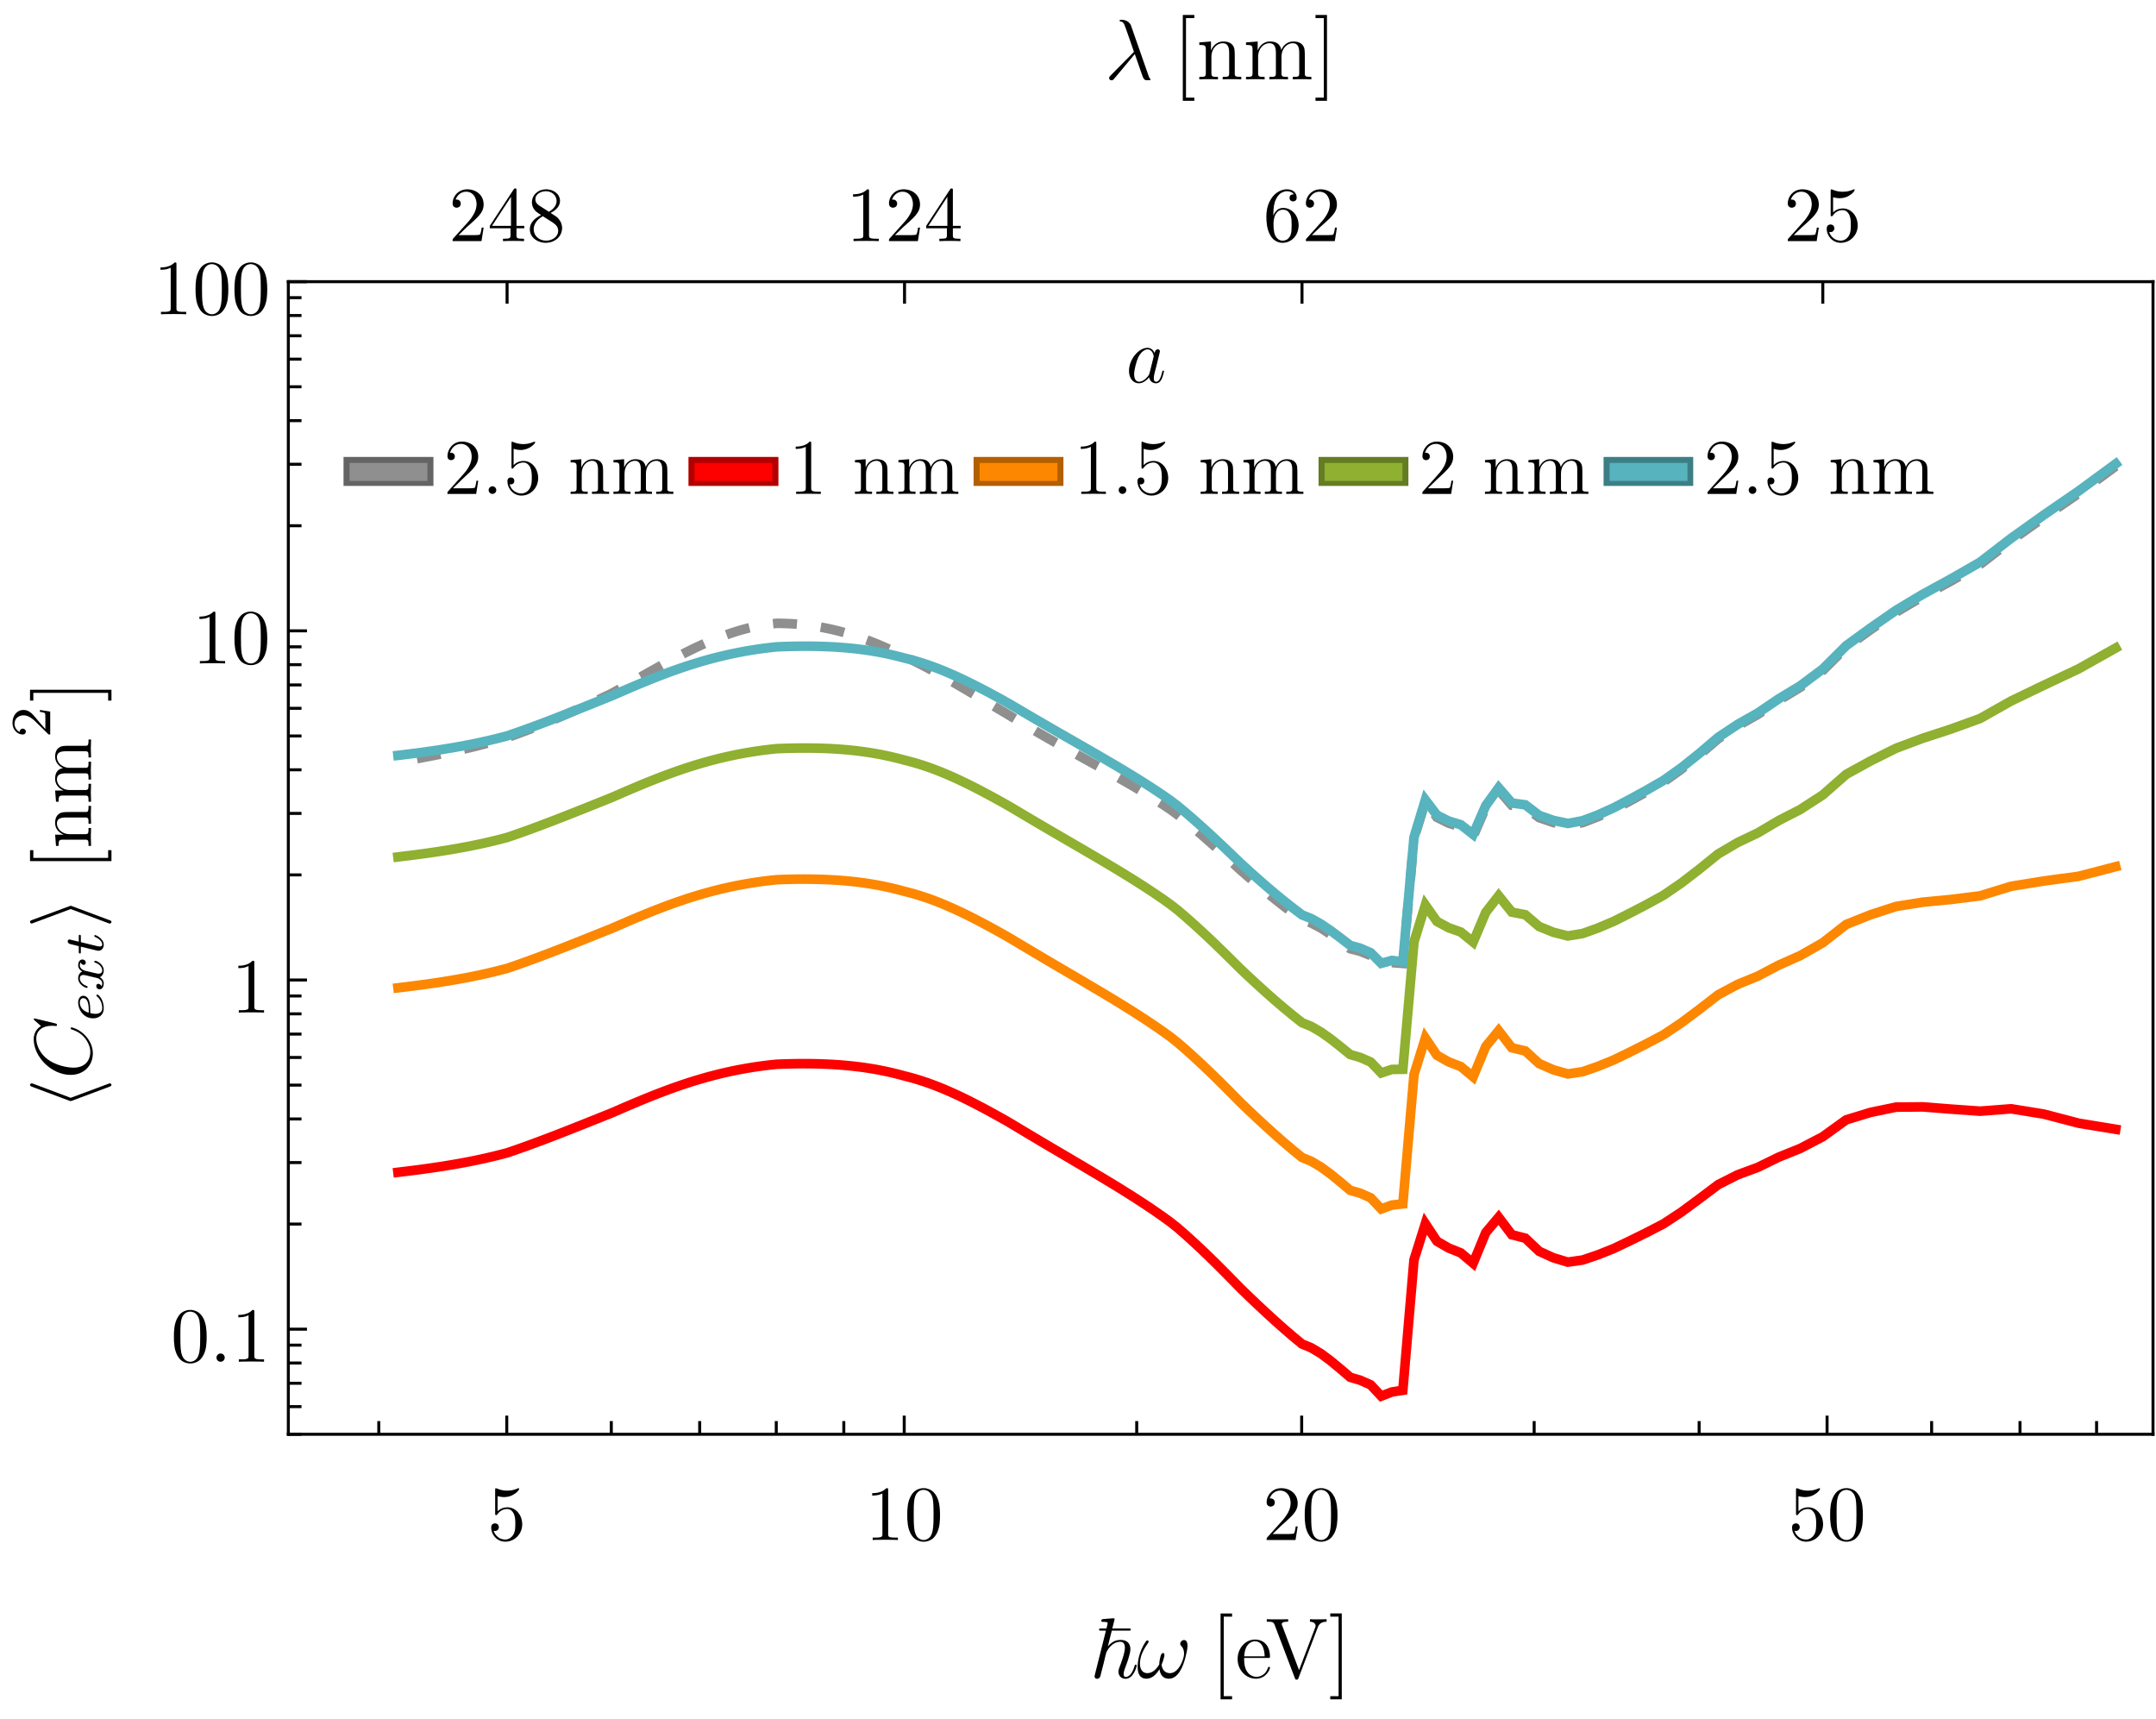 <?xml version="1.0" encoding="UTF-8" standalone="no"?>
<svg
   width="360pt"
   height="287pt"
   viewBox="0 0 360 287"
   version="1.1"
   id="svg153"
   sodipodi:docname="BisAR.svg"
   inkscape:version="1.4 (86a8ad7, 2024-10-11)"
   xmlns:inkscape="http://www.inkscape.org/namespaces/inkscape"
   xmlns:sodipodi="http://sodipodi.sourceforge.net/DTD/sodipodi-0.dtd"
   xmlns:xlink="http://www.w3.org/1999/xlink"
   xmlns="http://www.w3.org/2000/svg"
   xmlns:svg="http://www.w3.org/2000/svg"
   xmlns:ns11="http://www.iki.fi/pav/software/textext/">
  <sodipodi:namedview
     id="namedview153"
     pagecolor="#ffffff"
     bordercolor="#000000"
     borderopacity="0.25"
     inkscape:showpageshadow="2"
     inkscape:pageopacity="0.0"
     inkscape:pagecheckerboard="0"
     inkscape:deskcolor="#d1d1d1"
     inkscape:document-units="pt"
     inkscape:zoom="1.445122"
     inkscape:cx="239.77215"
     inkscape:cy="191.33333"
     inkscape:window-width="1366"
     inkscape:window-height="705"
     inkscape:window-x="-8"
     inkscape:window-y="-8"
     inkscape:window-maximized="1"
     inkscape:current-layer="svg153" />
  <defs
     id="defs24">
    <g
       id="g9">
      <symbol
         overflow="visible"
         id="glyph0-0">
        <path
           style="stroke:none;"
           d=""
           id="path1" />
      </symbol>
      <symbol
         overflow="visible"
         id="glyph0-1">
        <path
           style="stroke:none;"
           d="M 5.836 -2.613 C 5.828 -3.137 5.719 -3.609 5.508 -4.039 C 5.293 -4.461 5 -4.805 4.629 -5.062 C 4.258 -5.32 3.836 -5.453 3.367 -5.461 C 3.051 -5.461 2.754 -5.406 2.48 -5.297 C 2.199 -5.188 1.945 -5.02 1.719 -4.797 L 1.719 -7.332 C 1.848 -7.285 2.012 -7.25 2.211 -7.219 C 2.402 -7.184 2.605 -7.164 2.82 -7.164 C 3.352 -7.176 3.805 -7.281 4.18 -7.477 C 4.551 -7.672 4.836 -7.875 5.035 -8.09 C 5.227 -8.301 5.324 -8.441 5.328 -8.516 C 5.324 -8.551 5.316 -8.586 5.297 -8.613 C 5.273 -8.641 5.238 -8.652 5.199 -8.656 C 5.195 -8.656 5.188 -8.656 5.172 -8.652 C 5.152 -8.645 5.129 -8.633 5.098 -8.617 C 4.965 -8.551 4.746 -8.473 4.441 -8.387 C 4.137 -8.293 3.766 -8.246 3.328 -8.242 C 3.066 -8.238 2.789 -8.266 2.496 -8.32 C 2.203 -8.375 1.902 -8.469 1.598 -8.605 C 1.543 -8.621 1.504 -8.633 1.48 -8.637 C 1.453 -8.641 1.441 -8.641 1.441 -8.645 C 1.379 -8.641 1.34 -8.617 1.328 -8.566 C 1.312 -8.512 1.309 -8.434 1.312 -8.332 L 1.312 -4.484 C 1.309 -4.367 1.316 -4.281 1.336 -4.227 C 1.352 -4.168 1.402 -4.145 1.496 -4.148 C 1.535 -4.148 1.57 -4.156 1.594 -4.176 C 1.617 -4.195 1.641 -4.227 1.664 -4.266 C 1.711 -4.34 1.797 -4.445 1.93 -4.59 C 2.055 -4.73 2.234 -4.863 2.469 -4.984 C 2.695 -5.102 2.988 -5.164 3.34 -5.176 C 3.676 -5.152 3.93 -5.043 4.105 -4.844 C 4.281 -4.645 4.395 -4.477 4.445 -4.344 C 4.543 -4.102 4.609 -3.852 4.641 -3.586 C 4.672 -3.32 4.684 -3.023 4.68 -2.703 C 4.684 -2.461 4.672 -2.176 4.641 -1.848 C 4.609 -1.512 4.516 -1.203 4.367 -0.922 C 4.207 -0.664 4.012 -0.461 3.777 -0.309 C 3.539 -0.156 3.273 -0.078 2.977 -0.078 C 2.492 -0.086 2.082 -0.234 1.746 -0.52 C 1.41 -0.797 1.184 -1.137 1.066 -1.535 C 1.082 -1.527 1.105 -1.52 1.137 -1.516 C 1.168 -1.508 1.215 -1.504 1.285 -1.508 C 1.496 -1.512 1.66 -1.582 1.773 -1.711 C 1.879 -1.836 1.934 -1.98 1.938 -2.145 C 1.934 -2.309 1.879 -2.453 1.773 -2.578 C 1.66 -2.703 1.496 -2.77 1.285 -2.781 C 1.176 -2.785 1.047 -2.746 0.898 -2.66 C 0.742 -2.57 0.66 -2.379 0.652 -2.094 C 0.648 -1.707 0.742 -1.336 0.934 -0.977 C 1.121 -0.613 1.395 -0.316 1.746 -0.082 C 2.098 0.152 2.516 0.273 3.004 0.285 C 3.508 0.277 3.977 0.152 4.406 -0.098 C 4.832 -0.348 5.172 -0.691 5.434 -1.129 C 5.691 -1.562 5.828 -2.059 5.836 -2.613 Z M 5.836 -2.613 "
           id="path2" />
      </symbol>
      <symbol
         overflow="visible"
         id="glyph0-2">
        <path
           style="stroke:none;"
           d="M 5.445 0 L 5.445 -0.402 L 5.031 -0.402 C 4.645 -0.398 4.367 -0.418 4.195 -0.457 C 4.023 -0.496 3.914 -0.559 3.875 -0.652 C 3.828 -0.738 3.812 -0.863 3.82 -1.027 L 3.82 -8.32 C 3.828 -8.469 3.816 -8.562 3.785 -8.605 C 3.754 -8.641 3.664 -8.656 3.523 -8.656 C 3.242 -8.383 2.949 -8.188 2.645 -8.07 C 2.332 -7.949 2.043 -7.879 1.777 -7.855 C 1.504 -7.828 1.297 -7.816 1.156 -7.824 L 1.156 -7.422 C 1.297 -7.414 1.531 -7.43 1.852 -7.465 C 2.172 -7.5 2.508 -7.598 2.859 -7.762 L 2.859 -1.027 C 2.867 -0.867 2.848 -0.746 2.805 -0.656 C 2.762 -0.562 2.656 -0.496 2.484 -0.461 C 2.312 -0.418 2.035 -0.398 1.652 -0.402 L 1.234 -0.402 L 1.234 0 C 1.395 -0.012 1.605 -0.02 1.867 -0.027 C 2.129 -0.031 2.395 -0.035 2.664 -0.035 C 2.934 -0.035 3.16 -0.035 3.34 -0.039 C 3.52 -0.035 3.742 -0.035 4.016 -0.035 C 4.281 -0.035 4.547 -0.031 4.812 -0.027 C 5.07 -0.02 5.281 -0.012 5.445 0 Z M 5.445 0 "
           id="path3" />
      </symbol>
      <symbol
         overflow="visible"
         id="glyph0-3">
        <path
           style="stroke:none;"
           d="M 5.98 -4.16 C 5.984 -4.68 5.953 -5.195 5.887 -5.711 C 5.82 -6.223 5.68 -6.719 5.461 -7.203 C 5.141 -7.805 4.766 -8.203 4.336 -8.398 C 3.906 -8.586 3.543 -8.672 3.25 -8.656 C 2.844 -8.664 2.434 -8.559 2.023 -8.336 C 1.609 -8.109 1.266 -7.703 0.988 -7.113 C 0.781 -6.66 0.648 -6.184 0.59 -5.688 C 0.527 -5.188 0.5 -4.68 0.508 -4.16 C 0.496 -3.664 0.527 -3.141 0.602 -2.598 C 0.668 -2.051 0.832 -1.527 1.094 -1.027 C 1.383 -0.508 1.73 -0.16 2.133 0.023 C 2.535 0.207 2.902 0.293 3.238 0.285 C 3.602 0.297 3.992 0.203 4.414 -0.004 C 4.832 -0.211 5.195 -0.617 5.5 -1.223 C 5.699 -1.672 5.832 -2.145 5.895 -2.641 C 5.957 -3.137 5.984 -3.645 5.98 -4.16 Z M 4.902 -4.316 C 4.902 -3.828 4.895 -3.359 4.883 -2.914 C 4.867 -2.465 4.828 -2.035 4.758 -1.625 C 4.645 -1.012 4.438 -0.586 4.145 -0.348 C 3.844 -0.105 3.543 0.008 3.238 0 C 2.965 0.012 2.68 -0.094 2.379 -0.316 C 2.078 -0.543 1.859 -0.961 1.727 -1.574 C 1.656 -1.977 1.613 -2.434 1.602 -2.949 C 1.586 -3.457 1.582 -3.914 1.586 -4.316 C 1.582 -4.734 1.586 -5.148 1.598 -5.559 C 1.605 -5.969 1.637 -6.352 1.688 -6.707 C 1.777 -7.211 1.922 -7.582 2.125 -7.824 C 2.324 -8.059 2.531 -8.215 2.746 -8.285 C 2.953 -8.352 3.117 -8.379 3.238 -8.371 C 3.383 -8.375 3.559 -8.34 3.77 -8.262 C 3.973 -8.184 4.172 -8.035 4.359 -7.816 C 4.543 -7.598 4.68 -7.273 4.773 -6.852 C 4.832 -6.477 4.867 -6.066 4.883 -5.617 C 4.895 -5.168 4.902 -4.734 4.902 -4.316 Z M 4.902 -4.316 "
           id="path4" />
      </symbol>
      <symbol
         overflow="visible"
         id="glyph0-4">
        <path
           style="stroke:none;"
           d="M 5.836 -2.262 L 5.512 -2.262 C 5.477 -2.055 5.438 -1.836 5.395 -1.609 C 5.344 -1.379 5.289 -1.211 5.227 -1.105 C 5.188 -1.07 5.086 -1.047 4.93 -1.031 C 4.766 -1.016 4.598 -1.004 4.418 -1.004 C 4.238 -0.996 4.094 -0.996 3.992 -1 L 1.652 -1 L 3.027 -2.34 C 3.699 -2.926 4.242 -3.426 4.656 -3.832 C 5.066 -4.238 5.367 -4.617 5.559 -4.973 C 5.742 -5.32 5.836 -5.707 5.836 -6.137 C 5.82 -6.887 5.559 -7.492 5.051 -7.949 C 4.543 -8.406 3.887 -8.641 3.082 -8.656 C 2.59 -8.645 2.16 -8.527 1.797 -8.305 C 1.434 -8.074 1.152 -7.785 0.953 -7.43 C 0.754 -7.07 0.652 -6.695 0.652 -6.305 C 0.656 -6.066 0.715 -5.895 0.82 -5.793 C 0.926 -5.688 1.031 -5.625 1.145 -5.602 C 1.25 -5.578 1.316 -5.57 1.34 -5.578 C 1.461 -5.57 1.602 -5.617 1.758 -5.723 C 1.914 -5.82 2 -6 2.016 -6.266 C 2.016 -6.438 1.957 -6.594 1.84 -6.73 C 1.723 -6.859 1.551 -6.93 1.324 -6.941 C 1.273 -6.938 1.234 -6.938 1.215 -6.938 C 1.191 -6.938 1.172 -6.934 1.156 -6.93 C 1.309 -7.352 1.547 -7.68 1.863 -7.91 C 2.176 -8.137 2.523 -8.25 2.91 -8.254 C 3.305 -8.246 3.633 -8.141 3.891 -7.941 C 4.148 -7.738 4.34 -7.48 4.465 -7.16 C 4.59 -6.84 4.652 -6.496 4.656 -6.137 C 4.641 -5.605 4.5 -5.098 4.238 -4.609 C 3.973 -4.117 3.656 -3.668 3.289 -3.262 L 0.793 -0.48 C 0.723 -0.418 0.684 -0.359 0.668 -0.305 C 0.652 -0.25 0.645 -0.148 0.652 0 L 5.473 0 Z M 5.836 -2.262 "
           id="path5" />
      </symbol>
      <symbol
         overflow="visible"
         id="glyph0-5">
        <path
           style="stroke:none;"
           d="M 2.496 -0.688 C 2.488 -0.879 2.418 -1.043 2.293 -1.176 C 2.16 -1.305 2 -1.371 1.809 -1.379 C 1.609 -1.371 1.445 -1.305 1.32 -1.176 C 1.188 -1.043 1.121 -0.879 1.117 -0.688 C 1.121 -0.492 1.188 -0.332 1.32 -0.203 C 1.445 -0.07 1.609 -0.004 1.809 0 C 2 -0.004 2.16 -0.07 2.293 -0.203 C 2.418 -0.332 2.488 -0.492 2.496 -0.688 Z M 2.496 -0.688 "
           id="path6" />
      </symbol>
      <symbol
         overflow="visible"
         id="glyph0-6">
        <path
           style="stroke:none;"
           d="M 5.941 -2.652 C 5.922 -3.492 5.668 -4.18 5.18 -4.719 C 4.691 -5.25 4.078 -5.527 3.34 -5.551 C 2.902 -5.531 2.551 -5.395 2.293 -5.141 C 2.031 -4.879 1.84 -4.59 1.715 -4.266 L 1.715 -4.578 C 1.727 -5.656 1.875 -6.469 2.156 -7.012 C 2.438 -7.551 2.754 -7.91 3.105 -8.09 C 3.457 -8.266 3.75 -8.348 3.992 -8.332 C 4.156 -8.34 4.352 -8.309 4.574 -8.238 C 4.793 -8.168 4.98 -8.023 5.133 -7.812 C 5.016 -7.82 4.871 -7.797 4.703 -7.738 C 4.527 -7.676 4.434 -7.504 4.422 -7.227 C 4.426 -7.023 4.488 -6.875 4.609 -6.777 C 4.73 -6.676 4.867 -6.625 5.016 -6.629 C 5.133 -6.621 5.258 -6.664 5.395 -6.75 C 5.527 -6.836 5.602 -7.004 5.613 -7.254 C 5.613 -7.652 5.473 -7.98 5.195 -8.246 C 4.914 -8.508 4.504 -8.645 3.965 -8.656 C 3.398 -8.648 2.855 -8.469 2.34 -8.113 C 1.816 -7.754 1.391 -7.238 1.062 -6.562 C 0.727 -5.887 0.555 -5.066 0.547 -4.109 C 0.555 -2.957 0.699 -2.062 0.98 -1.426 C 1.258 -0.781 1.605 -0.336 2.02 -0.082 C 2.43 0.172 2.844 0.293 3.262 0.285 C 4.004 0.266 4.633 -0.008 5.145 -0.539 C 5.652 -1.074 5.918 -1.777 5.941 -2.652 Z M 4.773 -2.664 C 4.773 -2.348 4.762 -2.039 4.742 -1.734 C 4.719 -1.43 4.656 -1.156 4.551 -0.922 C 4.344 -0.543 4.117 -0.305 3.871 -0.207 C 3.625 -0.105 3.422 -0.062 3.266 -0.078 C 2.988 -0.082 2.762 -0.152 2.582 -0.285 C 2.398 -0.414 2.258 -0.555 2.164 -0.711 C 2.062 -0.859 2 -0.973 1.977 -1.051 C 1.898 -1.262 1.844 -1.5 1.812 -1.762 C 1.773 -2.02 1.754 -2.258 1.75 -2.48 C 1.742 -2.695 1.738 -2.848 1.742 -2.938 C 1.734 -3.281 1.785 -3.633 1.891 -3.988 C 1.992 -4.34 2.16 -4.637 2.395 -4.879 C 2.625 -5.117 2.938 -5.242 3.328 -5.254 C 3.445 -5.266 3.621 -5.23 3.859 -5.152 C 4.098 -5.066 4.324 -4.832 4.539 -4.445 C 4.648 -4.199 4.715 -3.922 4.742 -3.613 C 4.762 -3.301 4.773 -2.984 4.773 -2.664 Z M 4.773 -2.664 "
           id="path7" />
      </symbol>
      <symbol
         overflow="visible"
         id="glyph0-7">
        <path
           style="stroke:none;"
           d="M 6.121 -2.145 L 6.121 -2.547 L 4.82 -2.547 L 4.82 -8.461 C 4.824 -8.586 4.816 -8.672 4.797 -8.727 C 4.773 -8.773 4.711 -8.801 4.613 -8.801 C 4.555 -8.801 4.512 -8.793 4.48 -8.781 C 4.445 -8.762 4.402 -8.715 4.355 -8.645 L 0.363 -2.547 L 0.363 -2.145 L 3.824 -2.145 L 3.824 -1.016 C 3.84 -0.781 3.793 -0.621 3.688 -0.531 C 3.578 -0.441 3.297 -0.398 2.836 -0.402 L 2.562 -0.402 L 2.562 0 C 2.828 -0.016 3.121 -0.023 3.434 -0.031 C 3.742 -0.031 4.035 -0.035 4.316 -0.039 C 4.594 -0.035 4.891 -0.031 5.203 -0.031 C 5.516 -0.023 5.809 -0.016 6.082 0 L 6.082 -0.402 L 5.809 -0.402 C 5.344 -0.398 5.059 -0.441 4.953 -0.531 C 4.844 -0.621 4.801 -0.781 4.82 -1.016 L 4.82 -2.145 Z M 3.902 -2.547 L 0.73 -2.547 L 3.902 -7.395 Z M 3.902 -2.547 "
           id="path8" />
      </symbol>
      <symbol
         overflow="visible"
         id="glyph0-8">
        <path
           style="stroke:none;"
           d="M 5.941 -2.184 C 5.941 -2.418 5.895 -2.676 5.805 -2.953 C 5.711 -3.227 5.543 -3.5 5.305 -3.781 C 5.191 -3.906 5.051 -4.031 4.879 -4.152 C 4.703 -4.27 4.414 -4.453 4.016 -4.707 C 4.488 -4.941 4.867 -5.23 5.152 -5.57 C 5.434 -5.906 5.582 -6.289 5.59 -6.723 C 5.582 -7.117 5.465 -7.461 5.246 -7.754 C 5.02 -8.039 4.734 -8.262 4.383 -8.422 C 4.027 -8.574 3.648 -8.652 3.25 -8.656 C 2.582 -8.641 2.027 -8.434 1.586 -8.027 C 1.141 -7.621 0.91 -7.105 0.898 -6.488 C 0.883 -6.359 0.91 -6.168 0.977 -5.914 C 1.039 -5.652 1.203 -5.367 1.469 -5.059 C 1.551 -4.969 1.688 -4.859 1.875 -4.73 C 2.062 -4.594 2.242 -4.469 2.418 -4.355 C 2.156 -4.227 1.883 -4.059 1.598 -3.852 C 1.309 -3.641 1.062 -3.383 0.863 -3.07 C 0.656 -2.758 0.551 -2.387 0.547 -1.961 C 0.551 -1.496 0.684 -1.098 0.941 -0.766 C 1.195 -0.43 1.527 -0.176 1.934 0.008 C 2.34 0.188 2.773 0.281 3.238 0.285 C 3.992 0.266 4.625 0.031 5.141 -0.426 C 5.648 -0.883 5.918 -1.469 5.941 -2.184 Z M 5.02 -6.723 C 5.012 -6.348 4.895 -6.008 4.668 -5.703 C 4.438 -5.391 4.125 -5.125 3.73 -4.902 L 2.117 -5.941 C 1.828 -6.141 1.648 -6.336 1.57 -6.531 C 1.492 -6.723 1.457 -6.879 1.469 -6.996 C 1.48 -7.395 1.66 -7.715 2.004 -7.961 C 2.348 -8.199 2.758 -8.324 3.238 -8.332 C 3.727 -8.324 4.141 -8.172 4.484 -7.879 C 4.82 -7.582 5 -7.195 5.02 -6.723 Z M 5.293 -1.715 C 5.27 -1.223 5.062 -0.828 4.672 -0.535 C 4.273 -0.234 3.801 -0.082 3.25 -0.078 C 2.672 -0.086 2.188 -0.266 1.801 -0.613 C 1.41 -0.961 1.211 -1.41 1.195 -1.961 C 1.188 -2.344 1.301 -2.727 1.543 -3.113 C 1.777 -3.496 2.168 -3.848 2.715 -4.16 L 4.316 -3.145 C 4.516 -3.023 4.723 -2.852 4.941 -2.633 C 5.152 -2.406 5.27 -2.102 5.293 -1.715 Z M 5.293 -1.715 "
           id="path9" />
      </symbol>
    </g>
    <clipPath
       id="clip1">
      <path
         d="M 59 70 L 359.52 70 L 359.52 169 L 59 169 Z M 59 70 "
         id="path10" />
    </clipPath>
    <clipPath
       id="clip2">
      <path
         d="M 59 170 L 359.52 170 L 359.52 239.281 L 59 239.281 Z M 59 170 "
         id="path11" />
    </clipPath>
    <clipPath
       id="clip3">
      <path
         d="M 59 137 L 359.52 137 L 359.52 210 L 59 210 Z M 59 137 "
         id="path12" />
    </clipPath>
    <clipPath
       id="clip4">
      <path
         d="M 59 100 L 359.52 100 L 359.52 187 L 59 187 Z M 59 100 "
         id="path13" />
    </clipPath>
    <clipPath
       id="clip5">
      <path
         d="M 59 70 L 359.52 70 L 359.52 169 L 59 169 Z M 59 70 "
         id="path14" />
    </clipPath>
    <clipPath
       id="clip6">
      <path
         d="M 57.359 76.078 L 72 76.078 L 72 81 L 57.359 81 Z M 57.359 76.078 "
         id="path15" />
    </clipPath>
    <clipPath
       id="clip7">
      <path
         d="M 57.359 76.078 L 72.48 76.078 L 72.48 81.121 L 57.359 81.121 Z M 57.359 76.078 "
         id="path16" />
    </clipPath>
    <clipPath
       id="clip8">
      <path
         d="M 115 76.078 L 130 76.078 L 130 81 L 115 81 Z M 115 76.078 "
         id="path17" />
    </clipPath>
    <clipPath
       id="clip9">
      <path
         d="M 114.961 76.078 L 130.078 76.078 L 130.078 81.121 L 114.961 81.121 Z M 114.961 76.078 "
         id="path18" />
    </clipPath>
    <clipPath
       id="clip10">
      <path
         d="M 163 76.078 L 177.602 76.078 L 177.602 81 L 163 81 Z M 163 76.078 "
         id="path19" />
    </clipPath>
    <clipPath
       id="clip11">
      <path
         d="M 162.48 76.078 L 177.602 76.078 L 177.602 81.121 L 162.48 81.121 Z M 162.48 76.078 "
         id="path20" />
    </clipPath>
    <clipPath
       id="clip12">
      <path
         d="M 220.078 76.078 L 235 76.078 L 235 81 L 220.078 81 Z M 220.078 76.078 "
         id="path21" />
    </clipPath>
    <clipPath
       id="clip13">
      <path
         d="M 220.078 76.078 L 235.199 76.078 L 235.199 81.121 L 220.078 81.121 Z M 220.078 76.078 "
         id="path22" />
    </clipPath>
    <clipPath
       id="clip14">
      <path
         d="M 268 76.078 L 282.719 76.078 L 282.719 81 L 268 81 Z M 268 76.078 "
         id="path23" />
    </clipPath>
    <clipPath
       id="clip15">
      <path
         d="M 267.602 76.078 L 282.719 76.078 L 282.719 81.121 L 267.602 81.121 Z M 267.602 76.078 "
         id="path24" />
    </clipPath>
    <g
       id="id-eedebd42-0266-447c-a2ed-a205b8282d1b">
      <g
         id="id-8d06f495-0c08-4649-b4ba-993adca238cd">
        <path
           d="M 3.266,-7.094 C 3.312,-7.203 3.312,-7.234 3.312,-7.281 c 0,-0.109 -0.078,-0.203 -0.188,-0.203 -0.094,0 -0.172,0.062 -0.234,0.234 l -1.75,4.578 C 1.125,-2.609 1.094,-2.547 1.094,-2.5 c 0,0.031 0,0.062 0.047,0.172 L 2.891,2.25 C 2.938,2.359 2.984,2.5 3.125,2.5 c 0.109,0 0.188,-0.094 0.188,-0.203 0,-0.031 0,-0.047 -0.047,-0.156 L 1.5,-2.5 Z m 0,0"
           id="id-338b98d3-c43b-4337-8fdb-6ca15abe0417" />
      </g>
      <g
         id="id-2f6aca2c-2bd9-4a94-8c3f-a7fe7f783190">
        <path
           d="M 2.719,-2.328 C 2.766,-2.438 2.766,-2.469 2.766,-2.5 c 0,-0.016 0,-0.047 -0.047,-0.156 L 0.984,-7.25 c -0.062,-0.172 -0.125,-0.234 -0.234,-0.234 -0.109,0 -0.203,0.094 -0.203,0.203 0,0.031 0,0.047 0.047,0.156 L 2.359,-2.5 0.594,2.109 C 0.547,2.219 0.547,2.25 0.547,2.297 0.547,2.406 0.641,2.5 0.75,2.5 0.875,2.5 0.922,2.391 0.953,2.297 Z m 0,0"
           id="id-20b64745-28f0-49d9-8eea-5a9975562cf6" />
      </g>
      <g
         id="id-58ed2e55-6ebd-4025-93b5-b7811551f8a3">
        <path
           d="m 7.578,-6.922 c 0,-0.031 -0.016,-0.109 -0.109,-0.109 -0.031,0 -0.047,0.016 -0.156,0.125 L 6.625,-6.141 C 6.531,-6.281 6.078,-7.031 4.969,-7.031 2.734,-7.031 0.5,-4.828 0.5,-2.516 0.5,-0.875 1.672,0.219 3.203,0.219 c 0.859,0 1.625,-0.391 2.156,-0.859 0.922,-0.812 1.094,-1.719 1.094,-1.75 C 6.453,-2.5 6.344,-2.5 6.328,-2.5 c -0.062,0 -0.109,0.031 -0.125,0.109 -0.094,0.281 -0.328,1 -1.016,1.578 -0.688,0.547 -1.312,0.719 -1.828,0.719 -0.891,0 -1.953,-0.516 -1.953,-2.062 0,-0.578 0.203,-2.188 1.203,-3.359 0.609,-0.703 1.547,-1.203 2.438,-1.203 1.016,0 1.609,0.766 1.609,1.922 0,0.406 -0.031,0.406 -0.031,0.516 0,0.094 0.109,0.094 0.141,0.094 0.125,0 0.125,-0.016 0.188,-0.203 z m 0,0"
           id="id-80c78a49-f589-4212-a290-9aee08ef8076" />
      </g>
      <g
         id="id-6ad70b9c-b5fa-443b-b7d7-ed8a91609747">
        <path
           d="m 1.562,-1.594 c 0.188,0 0.75,-0.016 1.125,-0.141 0.516,-0.188 0.609,-0.516 0.609,-0.719 0,-0.391 -0.391,-0.625 -0.859,-0.625 -0.844,0 -1.969,0.641 -1.969,1.844 0,0.703 0.438,1.297 1.25,1.297 1.188,0 1.734,-0.688 1.734,-0.781 0,-0.047 -0.062,-0.125 -0.125,-0.125 -0.031,0 -0.047,0.016 -0.109,0.078 C 2.672,-0.125 1.859,-0.125 1.734,-0.125 1.312,-0.125 1.031,-0.406 1.031,-0.969 c 0,-0.094 0,-0.234 0.094,-0.625 z M 1.172,-1.781 C 1.469,-2.797 2.234,-2.875 2.438,-2.875 2.734,-2.875 3,-2.719 3,-2.453 3,-1.781 1.812,-1.781 1.516,-1.781 Z m 0,0"
           id="id-96d5b8b8-e107-4cd7-aae8-3d90db565aa9" />
      </g>
      <g
         id="id-0b90022b-042c-419d-aae8-fa3071fde1d5">
        <path
           d="M 1.734,-0.734 C 1.672,-0.5 1.438,-0.125 1.078,-0.125 c -0.016,0 -0.234,0 -0.375,-0.094 0.281,-0.094 0.312,-0.344 0.312,-0.391 0,-0.156 -0.125,-0.25 -0.281,-0.25 -0.203,0 -0.406,0.156 -0.406,0.422 0,0.344 0.391,0.5 0.734,0.5 0.328,0 0.609,-0.188 0.781,-0.484 C 2.016,-0.062 2.391,0.062 2.672,0.062 c 0.812,0 1.234,-0.859 1.234,-1.062 0,-0.094 -0.094,-0.094 -0.109,-0.094 -0.109,0 -0.109,0.047 -0.141,0.125 -0.141,0.484 -0.562,0.844 -0.953,0.844 -0.281,0 -0.422,-0.188 -0.422,-0.453 0,-0.188 0.172,-0.812 0.359,-1.594 C 2.781,-2.703 3.094,-2.875 3.328,-2.875 c 0.016,0 0.219,0 0.375,0.094 -0.219,0.062 -0.312,0.266 -0.312,0.391 0,0.141 0.125,0.25 0.281,0.25 0.156,0 0.391,-0.125 0.391,-0.422 0,-0.391 -0.453,-0.516 -0.719,-0.516 -0.359,0 -0.641,0.234 -0.781,0.5 -0.125,-0.281 -0.453,-0.5 -0.844,-0.5 C 0.938,-3.078 0.5,-2.219 0.5,-2 c 0,0.078 0.094,0.078 0.109,0.078 0.094,0 0.094,-0.016 0.141,-0.109 C 0.922,-2.578 1.359,-2.875 1.703,-2.875 1.938,-2.875 2.125,-2.75 2.125,-2.422 2.125,-2.281 2.031,-1.938 1.969,-1.688 Z m 0,0"
           id="id-4328d150-6e56-4ed5-92a0-665747fa8710" />
      </g>
      <g
         id="id-c12824ed-8dd4-40aa-bc58-eff004224657">
        <path
           d="m 1.719,-2.75 h 0.703 c 0.141,0 0.219,0 0.219,-0.156 C 2.641,-3 2.562,-3 2.438,-3 H 1.781 l 0.25,-1.031 C 2.047,-4.062 2.062,-4.109 2.062,-4.125 c 0,-0.141 -0.109,-0.234 -0.25,-0.234 -0.172,0 -0.266,0.125 -0.328,0.297 C 1.438,-3.875 1.531,-4.219 1.219,-3 H 0.516 c -0.125,0 -0.219,0 -0.219,0.156 C 0.297,-2.75 0.375,-2.75 0.5,-2.75 H 1.156 L 0.75,-1.109 C 0.703,-0.938 0.641,-0.688 0.641,-0.594 c 0,0.406 0.359,0.656 0.75,0.656 0.781,0 1.219,-0.969 1.219,-1.062 0,-0.094 -0.094,-0.094 -0.109,-0.094 -0.094,0 -0.094,0.016 -0.156,0.141 -0.188,0.438 -0.547,0.828 -0.922,0.828 -0.156,0 -0.25,-0.094 -0.25,-0.344 0,-0.062 0.031,-0.219 0.047,-0.281 z m 0,0"
           id="id-cf287b6b-ded1-4bab-a16e-634966d0a30e" />
      </g>
      <g
         id="id-2bc7c32a-dc0f-466c-b43b-84f3eb6490ac">
        <path
           d="M 2.547,2.5 V 2.094 h -0.969 v -9.172 h 0.969 v -0.406 h -1.375 V 2.5 Z m 0,0"
           id="id-66ffacff-2283-4887-8950-4857509bda06" />
      </g>
      <g
         id="id-9ef712b0-a757-434e-bac0-44541b883012">
        <path
           d="M 1.094,-3.422 V -0.75 c 0,0.438 -0.109,0.438 -0.781,0.438 V 0 c 0.359,-0.016 0.859,-0.031 1.141,-0.031 0.25,0 0.766,0.016 1.109,0.031 v -0.312 c -0.672,0 -0.781,0 -0.781,-0.438 V -2.594 C 1.781,-3.625 2.5,-4.188 3.125,-4.188 c 0.641,0 0.75,0.531 0.75,1.109 V -0.75 c 0,0.438 -0.109,0.438 -0.781,0.438 V 0 c 0.344,-0.016 0.859,-0.031 1.125,-0.031 0.25,0 0.781,0.016 1.109,0.031 v -0.312 c -0.516,0 -0.766,0 -0.766,-0.297 v -1.906 c 0,-0.859 0,-1.156 -0.312,-1.516 -0.141,-0.172 -0.469,-0.375 -1.047,-0.375 C 2.469,-4.406 2,-3.984 1.719,-3.359 V -4.406 L 0.312,-4.297 v 0.312 c 0.703,0 0.781,0.062 0.781,0.562 z m 0,0"
           id="id-41afa96c-ca44-4133-88d6-20968d52c828" />
      </g>
      <g
         id="id-39b6ee89-bd39-4e9f-ae93-68fc27f3f823">
        <path
           d="M 1.094,-3.422 V -0.75 c 0,0.438 -0.109,0.438 -0.781,0.438 V 0 c 0.359,-0.016 0.859,-0.031 1.141,-0.031 0.25,0 0.766,0.016 1.109,0.031 v -0.312 c -0.672,0 -0.781,0 -0.781,-0.438 V -2.594 C 1.781,-3.625 2.5,-4.188 3.125,-4.188 c 0.641,0 0.75,0.531 0.75,1.109 V -0.75 c 0,0.438 -0.109,0.438 -0.781,0.438 V 0 c 0.344,-0.016 0.859,-0.031 1.125,-0.031 0.25,0 0.781,0.016 1.109,0.031 v -0.312 c -0.656,0 -0.766,0 -0.766,-0.438 v -1.844 c 0,-1.031 0.703,-1.594 1.344,-1.594 0.625,0 0.734,0.531 0.734,1.109 V -0.75 c 0,0.438 -0.109,0.438 -0.781,0.438 V 0 c 0.344,-0.016 0.859,-0.031 1.125,-0.031 0.266,0 0.781,0.016 1.125,0.031 v -0.312 c -0.516,0 -0.766,0 -0.781,-0.297 v -1.906 c 0,-0.859 0,-1.156 -0.312,-1.516 -0.141,-0.172 -0.469,-0.375 -1.047,-0.375 -0.828,0 -1.281,0.594 -1.438,0.984 C 4.391,-4.297 3.656,-4.406 3.203,-4.406 2.469,-4.406 2,-3.984 1.719,-3.359 V -4.406 L 0.312,-4.297 v 0.312 c 0.703,0 0.781,0.062 0.781,0.562 z m 0,0"
           id="id-16b03eae-2cb2-4476-b08a-51eaf9f2367b" />
      </g>
      <g
         id="id-7920ab4a-c270-4ade-a6b5-0a509377ad29">
        <path
           d="M 1.578,-7.484 H 0.219 v 0.406 H 1.188 V 2.094 H 0.219 V 2.5 h 1.359 z m 0,0"
           id="id-3c190352-2e20-4460-9863-e269794efbdf" />
      </g>
      <g
         id="id-cfb13b4e-1e34-4a79-b1f8-b4dcc259f503">
        <path
           d="M 3.516,-1.266 H 3.281 c -0.016,0.156 -0.094,0.562 -0.188,0.625 C 3.047,-0.594 2.516,-0.594 2.406,-0.594 H 1.125 c 0.734,-0.641 0.984,-0.844 1.391,-1.172 0.516,-0.406 1,-0.844 1,-1.5 0,-0.844 -0.734,-1.359 -1.625,-1.359 -0.859,0 -1.453,0.609 -1.453,1.25 0,0.344 0.297,0.391 0.375,0.391 0.156,0 0.359,-0.125 0.359,-0.375 0,-0.125 -0.047,-0.375 -0.406,-0.375 C 0.984,-4.219 1.453,-4.375 1.781,-4.375 c 0.703,0 1.062,0.547 1.062,1.109 0,0.609 -0.438,1.078 -0.656,1.328 L 0.516,-0.266 C 0.438,-0.203 0.438,-0.188 0.438,0 h 2.875 z m 0,0"
           id="id-a525e77c-889a-41b9-bfb4-f1e1e09ca5ab" />
      </g>
    </g>
  </defs>
  <g
     clip-path="url(#clip1)"
     clip-rule="nonzero"
     id="g25">
    <path
       style="fill:none;stroke:#8f8f8f;stroke-width:1.6;stroke-linecap:butt;stroke-linejoin:miter;stroke-miterlimit:3.25;stroke-dasharray:4, 4;stroke-opacity:1"
       d="m 353.273,77.836 -6.18,4.535 -5.805,3.988 -5.473,3.883 -5.176,3.98 -4.91,2.805 -4.672,2.539 -4.457,2.637 -4.254,2.922 -4.074,2.934 -3.91,3.887 -3.754,2.797 -3.613,2.184 -3.484,2.352 -3.359,1.902 -3.246,2.148 -3.137,2.676 -3.043,2.434 -2.945,2.102 -2.859,1.66 -2.773,1.527 -2.699,1.43 -2.621,1.191 -2.555,0.988 -2.488,0.484 -2.422,-0.496 -2.363,-0.812 -2.309,-1.762 -2.254,-0.309 -2.199,-2.555 -2.152,2.895 -2.105,4.867 -2.059,-1.59 -2.016,-0.625 -1.973,-0.984 -1.934,-2.633 -1.898,6.188 -1.859,20.844 -1.824,-0.137 -1.789,0.543 -1.758,-1.723 -1.723,-0.699 -1.695,-0.434 -1.664,-1.238 -1.637,-1.184 -1.609,-1.043 -1.582,-0.832 -1.559,-0.562 -1.531,-1.113 -1.508,-1.145 -1.484,-1.172 -1.461,-1.188 -1.441,-1.207 -1.418,-1.211 -1.398,-1.219 -1.379,-1.273 -1.355,-1.254 -1.34,-1.219 -1.32,-1.184 -1.305,-1.141 -1.285,-1.102 -1.266,-1.055 -1.254,-1.008 -1.234,-0.906 -1.219,-0.809 -1.207,-0.773 -1.188,-0.742 -1.176,-0.715 -1.16,-0.691 -1.148,-0.668 -1.133,-0.652 -1.117,-0.637 -1.109,-0.621 -1.094,-0.613 -1.082,-0.602 -1.07,-0.594 -1.055,-0.586 -1.047,-0.582 -1.035,-0.574 -1.023,-0.574 -1.016,-0.57 -1.004,-0.57 -0.992,-0.566 -0.98,-0.566 -0.973,-0.57 -0.961,-0.566 -0.953,-0.57 -0.941,-0.57 -0.938,-0.57 -0.922,-0.555 -0.918,-0.539 -0.906,-0.539 -0.898,-0.535 -0.891,-0.527 -0.883,-0.523 -0.875,-0.516 -0.867,-0.512 -0.859,-0.504 -0.852,-0.5 -0.844,-0.488 -0.836,-0.477 -0.828,-0.473 -0.82,-0.457 -0.816,-0.449 -0.809,-0.434 -0.801,-0.422 -0.793,-0.41 -0.789,-0.395 -0.781,-0.375 -0.777,-0.363 -0.77,-0.375 -0.762,-0.363 -0.758,-0.348 -0.75,-0.336 -0.746,-0.324 -0.738,-0.312 -0.734,-0.297 -0.727,-0.281 -0.723,-0.27 -0.719,-0.254 -0.711,-0.242 -0.707,-0.227 -0.699,-0.211 -0.699,-0.199 -0.691,-0.188 -0.684,-0.172 -0.684,-0.156 -0.676,-0.145 -0.672,-0.133 -0.668,-0.117 -0.66,-0.109 -0.66,-0.094 -0.652,-0.082 -0.648,-0.074 -0.645,-0.059 -0.641,-0.051 -0.637,-0.043 -0.633,-0.031 -0.629,-0.019 -0.621,-0.016 -0.621,-0.004 -0.617,0.059 -0.609,0.074 -0.609,0.082 -0.605,0.098 -0.598,0.109 -0.598,0.121 -0.594,0.133 -0.59,0.141 -0.586,0.152 -0.582,0.164 -0.578,0.172 -0.574,0.18 -0.57,0.188 -0.57,0.199 -0.562,0.203 -0.562,0.211 -0.559,0.219 -0.555,0.227 -0.551,0.23 -0.551,0.234 -0.543,0.242 -0.543,0.246 -0.539,0.25 -0.539,0.254 -1.062,0.523 -0.527,0.262 -1.047,0.539 -0.52,0.273 -0.516,0.273 -0.512,0.273 -0.512,0.277 -0.508,0.277 -0.504,0.277 -0.504,0.281 -0.5,0.277 -0.496,0.281 -0.496,0.277 -0.492,0.281 -0.492,0.277 -0.484,0.277 -0.484,0.273 -0.484,0.277 -0.48,0.273 -0.477,0.273 -0.477,0.27 -0.473,0.27 -0.938,0.531 -0.465,0.262 -0.465,0.246 -0.461,0.223 -0.461,0.215 -0.457,0.219 -0.453,0.215 -0.453,0.211 -0.449,0.207 -0.449,0.211 -0.891,0.406 -0.441,0.203 -0.441,0.195 -0.438,0.199 -0.438,0.195 -0.434,0.191 -0.434,0.188 -0.43,0.191 -0.426,0.184 -0.43,0.184 -0.422,0.184 -0.426,0.18 -0.418,0.176 -0.422,0.176 -0.414,0.172 -0.418,0.172 -0.414,0.168 -0.41,0.168 -0.82,0.328 -0.406,0.16 -0.402,0.16 -0.402,0.156 -0.805,0.305 -0.395,0.152 -0.398,0.145 -0.395,0.148 -0.395,0.145 -0.781,0.281 -0.773,0.273 -0.387,0.117 -0.766,0.227 -0.379,0.109 -0.383,0.109 -0.375,0.105 -0.379,0.105 -0.371,0.102 -0.375,0.102 -0.742,0.195 -0.367,0.094 -0.371,0.094 -0.363,0.094 -0.367,0.09 -0.363,0.086 -0.359,0.09 -0.363,0.082 -0.359,0.086 -0.355,0.082 -0.359,0.082 -0.355,0.078 -1.055,0.234 -0.352,0.074 -0.348,0.074 -0.348,0.07 -0.348,0.074 -0.688,0.141 -0.344,0.066 -0.34,0.07 -1.02,0.199 -0.336,0.066 -0.336,0.062 -0.332,0.062 -0.332,0.066 -0.664,0.125 -0.328,0.059 -0.656,0.125 -0.328,0.059 -0.324,0.059 -0.324,0.062 -0.324,0.059 -0.641,0.117 -0.32,0.062"
       id="path25" />
  </g>
  <g
     clip-path="url(#clip2)"
     clip-rule="nonzero"
     id="g26">
    <path
       style="fill:none;stroke:#fd0000;stroke-width:1.6;stroke-linecap:square;stroke-linejoin:miter;stroke-miterlimit:3.25;stroke-opacity:1"
       d="m 353.273,188.535 -6.18,-1.012 -5.805,-1.52 -5.473,-0.887 -5.176,0.398 -4.91,-0.348 -4.672,-0.371 -4.457,0.043 -4.254,0.879 -4.074,1.242 -3.91,2.82 -3.754,1.957 -3.613,1.457 -3.484,1.703 -3.359,1.242 -3.246,1.637 -3.137,2.363 -3.043,2.242 -2.945,1.938 -2.859,1.48 -2.773,1.367 -2.699,1.285 -2.621,1.047 -2.555,0.867 -2.488,0.352 -2.422,-0.73 -2.363,-1.082 -2.309,-2.184 -2.254,-0.578 -2.199,-2.91 -2.152,2.559 -2.105,5.121 -2.059,-1.734 -2.016,-0.809 -1.973,-1.141 -1.934,-2.93 -1.898,6.055 -1.859,21.758 -1.824,0.285 -1.789,0.691 -1.758,-1.879 -1.723,-0.766 -1.695,-0.496 -1.664,-1.426 -1.637,-1.352 -1.609,-1.191 -1.582,-0.949 -1.559,-0.641 -1.531,-1.27 -1.508,-1.297 -1.484,-1.32 -1.461,-1.336 -1.441,-1.344 -1.418,-1.348 -1.398,-1.355 -1.379,-1.41 -1.355,-1.375 -1.34,-1.34 -1.32,-1.293 -1.305,-1.246 -1.285,-1.195 -1.266,-1.145 -1.254,-1.094 -1.234,-0.984 -1.219,-0.883 -1.207,-0.844 -1.188,-0.809 -1.176,-0.777 -1.16,-0.754 -1.148,-0.727 -1.133,-0.707 -1.117,-0.688 -1.109,-0.672 -1.094,-0.66 -1.082,-0.645 -1.07,-0.633 -1.055,-0.629 -1.047,-0.613 -1.035,-0.613 -1.023,-0.602 -1.016,-0.598 -1.004,-0.59 -0.992,-0.586 -0.98,-0.582 -0.973,-0.578 -0.961,-0.574 -0.953,-0.57 -0.941,-0.566 -0.938,-0.562 -0.922,-0.535 -0.918,-0.516 -0.906,-0.504 -0.898,-0.492 -0.891,-0.48 -0.883,-0.465 -0.875,-0.453 -0.867,-0.438 -0.859,-0.422 -0.852,-0.402 -0.844,-0.387 -0.836,-0.371 -0.828,-0.352 -0.82,-0.332 -0.816,-0.312 -0.809,-0.297 -0.801,-0.273 -0.793,-0.254 -0.789,-0.238 -0.781,-0.215 -0.777,-0.195 -0.77,-0.211 -0.762,-0.195 -0.758,-0.18 -0.75,-0.168 -0.746,-0.152 -0.738,-0.145 -0.734,-0.129 -0.727,-0.117 -0.723,-0.109 -0.719,-0.098 -0.711,-0.086 -0.707,-0.078 -0.699,-0.07 -0.699,-0.062 -0.691,-0.055 -0.684,-0.047 -0.684,-0.039 -0.676,-0.031 -0.672,-0.027 -0.668,-0.023 -0.66,-0.016 -0.66,-0.012 -0.652,-0.004 -0.648,-0.004 -0.645,0.004 -0.641,0.008 -0.637,0.012 -0.633,0.016 -0.629,0.016 -1.242,0.047 -0.617,0.062 -0.609,0.066 -0.609,0.074 -0.605,0.078 -0.598,0.082 -0.598,0.086 -0.594,0.094 -0.59,0.098 -0.586,0.102 -0.582,0.105 -0.578,0.109 -0.574,0.117 -0.57,0.121 -0.57,0.125 -0.562,0.125 -0.562,0.137 -0.559,0.137 -0.555,0.141 -0.551,0.145 -0.551,0.148 -0.543,0.152 -0.543,0.16 -1.078,0.32 -0.531,0.168 -0.531,0.172 -0.527,0.172 -0.523,0.176 -0.523,0.18 -0.52,0.18 -0.516,0.184 -1.023,0.375 -0.508,0.191 -0.504,0.191 -0.504,0.195 -0.5,0.195 -0.992,0.398 -0.984,0.398 -1.453,0.609 -0.48,0.203 -0.953,0.406 -0.473,0.203 -0.469,0.207 -0.469,0.203 -0.465,0.203 -0.465,0.195 -0.922,0.367 -0.457,0.184 -0.453,0.18 -0.453,0.184 -0.898,0.359 -0.445,0.176 -0.445,0.18 -0.883,0.352 -0.875,0.344 -0.867,0.344 -0.43,0.168 -0.426,0.168 -0.43,0.168 -0.422,0.164 -0.426,0.164 -0.418,0.164 -0.422,0.16 -0.414,0.16 -0.418,0.16 -0.414,0.156 -0.41,0.156 -0.82,0.305 -0.406,0.152 -1.207,0.445 -0.402,0.141 -0.395,0.145 -0.398,0.141 -0.395,0.141 -0.395,0.137 -0.391,0.137 -0.391,0.133 -0.387,0.133 -0.387,0.129 -0.387,0.102 -0.383,0.102 -0.383,0.098 -0.379,0.098 -0.383,0.094 -0.375,0.09 -0.379,0.09 -0.371,0.086 -0.375,0.086 -0.371,0.086 -0.371,0.082 -0.367,0.078 -0.371,0.078 -0.363,0.078 -0.367,0.074 -0.363,0.074 -0.359,0.07 -0.363,0.07 -0.359,0.07 -0.355,0.066 -0.359,0.066 -0.355,0.062 -0.703,0.125 -0.703,0.117 -0.348,0.059 -0.348,0.055 -0.348,0.059 -0.344,0.051 -0.344,0.055 -0.344,0.051 -1.02,0.152 -0.34,0.047 -0.672,0.094 -0.332,0.047 -0.332,0.043 -0.332,0.047 -0.332,0.043 -0.328,0.043 -0.328,0.039 -0.656,0.086 -0.973,0.117 -0.961,0.117"
       id="path26" />
  </g>
  <g
     clip-path="url(#clip3)"
     clip-rule="nonzero"
     id="g27">
    <path
       style="fill:none;stroke:#fd8700;stroke-width:1.6;stroke-linecap:square;stroke-linejoin:miter;stroke-miterlimit:3.25;stroke-opacity:1"
       d="m 353.273,144.691 -6.18,1.605 -5.805,0.789 -5.473,0.883 -5.176,1.594 -4.91,0.613 -4.672,0.445 -4.457,0.715 -4.254,1.379 -4.074,1.629 -3.91,3.055 -3.754,2.137 -3.613,1.605 -3.484,1.832 -3.359,1.375 -3.246,1.734 -3.137,2.426 -3.043,2.277 -2.945,1.965 -2.859,1.512 -2.773,1.395 -2.699,1.309 -2.621,1.07 -2.555,0.887 -2.488,0.375 -2.422,-0.695 -2.363,-1.035 -2.309,-2.109 -2.254,-0.527 -2.199,-2.848 -2.152,2.633 -2.105,5.066 -2.059,-1.715 -2.016,-0.777 -1.973,-1.109 L 238,173.312 l -1.898,6.09 -1.859,21.59 -1.824,0.195 -1.789,0.652 -1.758,-1.859 -1.723,-0.762 -1.695,-0.492 -1.664,-1.398 -1.637,-1.332 -1.609,-1.172 -1.582,-0.934 -1.559,-0.641 -1.531,-1.254 -1.508,-1.277 -1.484,-1.301 -1.461,-1.32 -1.441,-1.328 -1.418,-1.336 -1.398,-1.34 -1.379,-1.395 -1.355,-1.367 -1.34,-1.324 -1.32,-1.281 -1.305,-1.234 -1.285,-1.188 -1.266,-1.133 -1.254,-1.086 -1.234,-0.977 -1.219,-0.879 -1.207,-0.836 -1.188,-0.805 -1.176,-0.773 -1.16,-0.746 -1.148,-0.723 -1.133,-0.703 -1.117,-0.684 -1.109,-0.668 -1.094,-0.656 -1.082,-0.641 -1.07,-0.633 -1.055,-0.625 -1.047,-0.613 -1.035,-0.605 -1.023,-0.602 -1.016,-0.594 -1.004,-0.59 -0.992,-0.586 -0.98,-0.578 -0.973,-0.578 -0.961,-0.57 -0.953,-0.566 -0.941,-0.566 -0.938,-0.559 -0.922,-0.535 -0.918,-0.512 -0.906,-0.504 -0.898,-0.492 -0.891,-0.477 -0.883,-0.465 -0.875,-0.453 -0.867,-0.434 -0.859,-0.422 -0.852,-0.402 -0.844,-0.387 -0.836,-0.367 -0.828,-0.352 -0.82,-0.332 -0.816,-0.312 -0.809,-0.293 -0.801,-0.273 -0.793,-0.254 -0.789,-0.234 -0.781,-0.215 -0.777,-0.195 -0.77,-0.211 -0.762,-0.191 -0.758,-0.184 -0.75,-0.164 -0.746,-0.156 -0.738,-0.141 -0.734,-0.129 -0.727,-0.117 -0.723,-0.109 -0.719,-0.098 -0.711,-0.086 -0.707,-0.078 -0.699,-0.07 -0.699,-0.059 -0.691,-0.055 -0.684,-0.047 -0.684,-0.039 -0.676,-0.031 -0.672,-0.027 -0.668,-0.019 -0.66,-0.016 -0.66,-0.012 -0.652,-0.004 -0.648,-0.004 -0.645,0.004 -0.641,0.008 -0.637,0.012 -0.633,0.016 -0.629,0.016 -0.621,0.023 -0.621,0.027 -0.617,0.062 -0.609,0.066 -0.609,0.07 -0.605,0.078 -1.195,0.172 -0.594,0.094 -0.59,0.098 -0.586,0.102 -0.582,0.105 -0.578,0.109 -0.574,0.117 -0.57,0.121 -0.57,0.125 -0.562,0.129 -0.562,0.133 -0.559,0.137 -0.555,0.141 -1.102,0.297 -0.543,0.152 -0.543,0.156 -0.539,0.16 -0.539,0.164 -1.062,0.336 -0.527,0.176 -0.523,0.176 -0.523,0.18 -0.52,0.18 -0.516,0.184 -1.023,0.375 -0.508,0.191 -0.504,0.195 -0.504,0.191 -0.5,0.195 -0.992,0.398 -0.492,0.199 -0.492,0.203 -0.484,0.199 -0.969,0.406 -0.48,0.203 -0.477,0.203 -0.477,0.207 -0.473,0.203 -0.938,0.406 -0.465,0.203 -0.465,0.199 -0.922,0.367 -0.457,0.18 -0.453,0.184 -0.453,0.18 -0.898,0.359 -0.445,0.18 -0.445,0.176 -0.441,0.18 -0.441,0.172 -0.438,0.176 -0.438,0.172 -0.867,0.344 -0.43,0.168 -0.426,0.168 -0.43,0.168 -0.422,0.164 -0.426,0.164 -0.418,0.164 -0.422,0.16 -0.414,0.16 -0.418,0.16 -0.414,0.156 -0.82,0.312 -0.41,0.152 -0.406,0.148 -0.402,0.152 -0.402,0.145 -0.402,0.148 -0.402,0.145 -0.395,0.141 -0.398,0.141 -0.395,0.141 -0.395,0.137 -0.391,0.137 -0.391,0.133 -0.773,0.266 -0.387,0.102 -0.766,0.195 -0.379,0.098 -0.383,0.094 -0.375,0.09 -0.379,0.09 -0.371,0.09 -0.375,0.086 -0.742,0.164 -0.367,0.082 -0.371,0.078 -0.363,0.074 -0.367,0.078 -0.363,0.07 -0.359,0.074 -0.363,0.07 -0.359,0.066 -0.355,0.066 -0.359,0.066 -0.355,0.066 -0.352,0.062 -0.352,0.059 -0.352,0.062 -0.352,0.059 -0.348,0.059 -0.695,0.109 -0.688,0.109 -0.344,0.051 -0.68,0.102 -0.34,0.047 -0.34,0.051 -0.672,0.094 -0.332,0.043 -0.332,0.047 -0.664,0.086 -0.984,0.129 -0.328,0.039 -0.324,0.043 -0.648,0.078 -0.961,0.117"
       id="path27" />
  </g>
  <g
     clip-path="url(#clip4)"
     clip-rule="nonzero"
     id="g28">
    <path
       style="fill:none;stroke:#8fb030;stroke-width:1.6;stroke-linecap:square;stroke-linejoin:miter;stroke-miterlimit:3.25;stroke-opacity:1"
       d="m 353.273,108.184 -6.18,3.473 -5.805,2.738 -5.473,2.633 -5.176,2.922 -4.91,1.781 -4.672,1.523 -4.457,1.668 -4.254,2.121 -4.074,2.238 -3.91,3.434 -3.754,2.43 -3.613,1.855 -3.484,2.059 -3.359,1.602 -3.246,1.906 -3.137,2.531 -3.043,2.34 -2.945,2.016 -2.859,1.57 -2.773,1.441 -2.699,1.355 -2.621,1.113 -2.555,0.918 -2.488,0.41 -2.422,-0.621 L 257,154.688 l -2.309,-1.969 -2.254,-0.438 -2.199,-2.727 -2.152,2.766 -2.105,4.965 -2.059,-1.676 -2.016,-0.711 -1.973,-1.062 -1.934,-2.742 -1.898,6.156 -1.859,21.27 -1.824,0.023 -1.789,0.59 -1.758,-1.824 -1.723,-0.758 -1.695,-0.488 -1.664,-1.348 -1.637,-1.289 -1.609,-1.137 -1.582,-0.914 -1.559,-0.637 -1.531,-1.215 -1.508,-1.242 -1.484,-1.27 -1.461,-1.289 -1.441,-1.305 -1.418,-1.309 -1.398,-1.316 -1.379,-1.367 -1.355,-1.336 -1.34,-1.301 -1.32,-1.262 -1.305,-1.215 -1.285,-1.164 -1.266,-1.121 -1.254,-1.07 -1.234,-0.961 -1.219,-0.867 -1.207,-0.824 -1.188,-0.793 -1.176,-0.766 -1.16,-0.734 -1.148,-0.715 -1.133,-0.695 -1.117,-0.676 -1.109,-0.664 -1.094,-0.648 -1.082,-0.637 -1.07,-0.625 -1.055,-0.617 -1.047,-0.609 -1.035,-0.602 -1.023,-0.594 -1.016,-0.59 -1.004,-0.586 -0.992,-0.582 -0.98,-0.574 -0.973,-0.574 -0.961,-0.566 -0.953,-0.566 -0.941,-0.559 -0.938,-0.559 -0.922,-0.527 -0.918,-0.512 -0.906,-0.5 -0.898,-0.488 -0.891,-0.477 -0.883,-0.465 -0.875,-0.445 -0.867,-0.434 -0.859,-0.418 -0.852,-0.402 -0.844,-0.383 -0.836,-0.367 -0.828,-0.348 -0.82,-0.332 -0.816,-0.309 -0.809,-0.293 -0.801,-0.27 -0.793,-0.254 -0.789,-0.234 -0.781,-0.211 -0.777,-0.195 -0.77,-0.207 -0.762,-0.191 -0.758,-0.18 -0.75,-0.164 -0.746,-0.156 -0.738,-0.137 -0.734,-0.129 -0.727,-0.117 -0.723,-0.105 -0.719,-0.098 -0.711,-0.086 -0.707,-0.078 -0.699,-0.066 -0.699,-0.062 -0.691,-0.051 -0.684,-0.047 -0.684,-0.039 -0.676,-0.031 -0.672,-0.023 -0.668,-0.023 -1.32,-0.023 -0.652,-0.004 h -0.648 l -0.645,0.004 -0.641,0.008 -0.637,0.012 -0.633,0.016 -0.629,0.019 -0.621,0.019 -0.621,0.027 -0.617,0.062 -1.219,0.141 -0.605,0.078 -1.195,0.172 -0.594,0.094 -0.59,0.098 -0.586,0.102 -0.582,0.109 -0.578,0.109 -0.574,0.117 -0.57,0.121 -0.57,0.125 -0.562,0.129 -0.562,0.133 -0.559,0.141 -0.555,0.141 -0.551,0.145 -0.551,0.152 -0.543,0.152 -0.543,0.156 -0.539,0.16 -0.539,0.164 -0.531,0.168 -0.531,0.172 -0.527,0.172 -0.523,0.176 -0.523,0.18 -0.52,0.184 -0.516,0.184 -1.023,0.375 -0.508,0.191 -0.504,0.191 -0.504,0.195 -0.5,0.199 -0.496,0.195 -0.496,0.199 -0.492,0.199 -0.492,0.203 -1.453,0.609 -0.48,0.203 -0.953,0.406 -0.473,0.207 -0.938,0.406 -0.465,0.203 -0.465,0.195 -0.461,0.188 -0.461,0.184 -0.457,0.18 -0.906,0.367 -0.898,0.359 -0.445,0.176 -0.445,0.18 -0.883,0.352 -0.438,0.172 -0.438,0.176 -0.434,0.172 -0.434,0.168 -0.43,0.172 -0.426,0.168 -0.43,0.168 -0.422,0.164 -0.426,0.164 -0.418,0.164 -0.422,0.16 -0.414,0.16 -0.418,0.16 -0.414,0.156 -0.82,0.312 -0.41,0.152 -0.406,0.148 -0.402,0.152 -0.402,0.148 -0.805,0.289 -0.395,0.145 -0.398,0.141 -0.395,0.137 -0.395,0.141 -0.391,0.133 -0.391,0.137 -0.387,0.133 -0.387,0.129 -0.387,0.102 -0.383,0.102 -0.383,0.098 -0.379,0.098 -0.383,0.094 -0.375,0.09 -0.379,0.09 -0.371,0.086 -0.375,0.086 -0.371,0.086 -0.371,0.082 -0.367,0.078 -0.371,0.082 -0.363,0.074 -0.367,0.074 -0.363,0.074 -0.359,0.074 -0.363,0.07 -0.359,0.066 -0.355,0.066 -0.359,0.066 -0.355,0.066 -0.352,0.062 -0.352,0.059 -0.352,0.062 -0.352,0.059 -0.348,0.059 -0.695,0.109 -0.688,0.109 -0.344,0.051 -0.68,0.102 -0.34,0.047 -0.34,0.051 -0.672,0.094 -0.332,0.047 -0.664,0.086 -0.332,0.047 -0.328,0.043 -0.328,0.039 -0.656,0.086 -0.973,0.117 -0.961,0.117"
       id="path28" />
  </g>
  <g
     clip-path="url(#clip5)"
     clip-rule="nonzero"
     id="g29">
    <path
       style="fill:none;stroke:#57b3bd;stroke-width:1.6;stroke-linecap:square;stroke-linejoin:miter;stroke-miterlimit:3.25;stroke-opacity:1"
       d="m 353.273,77.438 -6.18,4.531 -5.805,3.992 -5.473,3.898 -5.176,3.992 -4.91,2.812 -4.672,2.555 -4.457,2.664 -4.254,2.953 -4.074,2.961 -3.91,3.898 -3.754,2.801 -3.613,2.184 -3.484,2.355 -3.359,1.906 -3.246,2.152 -3.137,2.676 -3.043,2.426 -2.945,2.09 -2.859,1.648 -2.773,1.516 -2.699,1.418 -2.621,1.18 -2.555,0.969 -2.488,0.461 -2.422,-0.516 -2.363,-0.832 -2.309,-1.762 -2.254,-0.301 -2.199,-2.543 -2.152,2.98 -2.105,4.805 -2.059,-1.613 -2.016,-0.617 -1.973,-0.984 -1.934,-2.551 -1.898,6.266 -1.859,20.773 -1.824,-0.242 -1.789,0.488 -1.758,-1.77 -1.723,-0.746 -1.695,-0.48 -1.664,-1.277 -1.637,-1.219 -1.609,-1.086 -1.582,-0.883 -1.559,-0.629 -1.531,-1.16 -1.508,-1.191 -1.484,-1.219 -1.461,-1.242 -1.441,-1.258 -1.418,-1.27 -1.398,-1.281 -1.379,-1.32 -1.355,-1.297 -1.34,-1.262 -1.32,-1.223 -1.305,-1.184 -1.285,-1.137 -1.266,-1.09 -1.254,-1.043 -1.234,-0.941 -1.219,-0.848 -1.207,-0.809 -1.188,-0.773 -1.176,-0.75 -1.16,-0.723 -1.148,-0.699 -1.133,-0.684 -1.117,-0.664 -1.109,-0.648 -1.094,-0.641 -1.082,-0.625 -1.07,-0.617 -1.055,-0.605 -1.047,-0.602 -1.035,-0.594 -1.023,-0.586 -1.016,-0.582 -1.004,-0.578 -0.992,-0.574 -0.98,-0.57 -0.973,-0.566 -0.961,-0.562 -0.953,-0.559 -0.941,-0.555 -0.938,-0.551 -0.922,-0.527 -0.918,-0.508 -0.906,-0.496 -0.898,-0.48 -0.891,-0.473 -0.883,-0.457 -0.875,-0.445 -0.867,-0.43 -0.859,-0.414 -0.852,-0.398 -0.844,-0.379 -0.836,-0.363 -0.828,-0.348 -0.82,-0.324 -0.816,-0.309 -0.809,-0.289 -0.801,-0.27 -0.793,-0.246 -0.789,-0.23 -0.781,-0.211 -0.777,-0.191 -0.77,-0.207 -0.762,-0.188 -0.758,-0.18 -0.75,-0.164 -0.746,-0.148 -0.738,-0.141 -0.734,-0.125 -0.727,-0.113 -0.723,-0.105 -0.719,-0.094 -0.711,-0.086 -0.707,-0.074 -0.699,-0.066 -0.699,-0.059 -0.691,-0.051 -0.684,-0.047 -0.684,-0.035 -0.676,-0.031 -0.672,-0.023 -0.668,-0.019 -0.66,-0.016 -0.66,-0.008 -0.652,-0.004 h -0.648 l -0.645,0.004 -0.641,0.012 -0.637,0.012 -0.633,0.016 -0.629,0.019 -0.621,0.023 -0.621,0.027 -0.617,0.062 -0.609,0.07 -0.609,0.074 -0.605,0.078 -0.598,0.086 -0.598,0.09 -0.594,0.094 -0.59,0.098 -0.586,0.102 -0.582,0.109 -0.578,0.113 -0.574,0.117 -0.57,0.121 -0.57,0.125 -0.562,0.129 -0.562,0.137 -0.559,0.137 -0.555,0.141 -1.102,0.297 -1.086,0.312 -1.078,0.328 -1.062,0.336 -0.527,0.176 -0.523,0.176 -0.523,0.18 -0.52,0.184 -0.516,0.184 -0.512,0.188 -0.512,0.191 -0.508,0.191 -0.504,0.191 -0.504,0.195 -0.5,0.199 -0.496,0.195 -0.496,0.199 -0.492,0.203 -0.492,0.199 -1.453,0.609 -0.48,0.207 -0.953,0.406 -0.473,0.207 -0.938,0.406 -0.465,0.207 -0.465,0.195 -0.922,0.367 -0.457,0.184 -0.453,0.184 -0.453,0.18 -0.449,0.184 -0.449,0.18 -0.445,0.176 -0.445,0.18 -0.883,0.352 -0.438,0.176 -0.438,0.172 -0.867,0.344 -0.43,0.168 -0.426,0.172 -0.43,0.164 -0.422,0.168 -0.426,0.164 -0.418,0.164 -0.422,0.16 -0.414,0.16 -0.418,0.16 -0.414,0.156 -0.82,0.312 -0.41,0.152 -0.406,0.152 -0.805,0.297 -0.402,0.145 -0.402,0.148 -0.395,0.141 -0.398,0.141 -0.395,0.141 -0.395,0.137 -0.781,0.273 -0.387,0.133 -0.387,0.129 -0.387,0.102 -0.383,0.102 -0.383,0.098 -0.379,0.098 -0.383,0.094 -0.375,0.09 -0.379,0.09 -0.371,0.09 -0.375,0.086 -0.742,0.164 -0.367,0.082 -0.371,0.078 -0.363,0.078 -0.367,0.074 -0.363,0.074 -0.359,0.07 -0.363,0.07 -0.359,0.07 -0.355,0.066 -0.359,0.066 -0.355,0.062 -0.703,0.125 -0.352,0.059 -0.352,0.062 -0.348,0.055 -0.348,0.059 -0.348,0.055 -0.688,0.109 -0.344,0.051 -0.68,0.102 -0.34,0.047 -0.34,0.051 -0.672,0.094 -0.332,0.047 -0.664,0.086 -0.332,0.047 -0.328,0.043 -0.328,0.039 -0.656,0.086 -0.648,0.078 -0.324,0.043 -0.641,0.078 -0.32,0.035"
       id="path29" />
  </g>
  <path
     style="fill:#000000;fill-opacity:1;fill-rule:evenodd;stroke:none"
     d="m 191.945,62.297 c -0.066,0.223 -0.066,0.25 -0.25,0.5 -0.289,0.367 -0.867,0.934 -1.484,0.934 -0.539,0 -0.84,-0.484 -0.84,-1.262 0,-0.723 0.406,-2.195 0.656,-2.746 0.445,-0.918 1.066,-1.391 1.578,-1.391 0.867,0 1.035,1.074 1.035,1.18 0,0 -0.039,0.184 -0.051,0.211 z m 2.418,-0.316 c 0,-0.062 -0.051,-0.117 -0.133,-0.117 -0.117,0 -0.129,0.066 -0.184,0.266 -0.195,0.773 -0.445,1.602 -0.984,1.602 -0.379,0 -0.406,-0.34 -0.406,-0.605 0,-0.301 0.039,-0.445 0.156,-0.957 l 0.262,-1 c 0.488,-1.973 0.605,-2.445 0.605,-2.523 0,-0.184 -0.145,-0.328 -0.34,-0.328 -0.422,0 -0.527,0.461 -0.555,0.617 -0.145,-0.34 -0.496,-0.867 -1.18,-0.867 -1.484,0 -3.09,1.918 -3.09,3.863 0,1.301 0.762,2.062 1.656,2.062 0.723,0 1.34,-0.562 1.707,-1 0.133,0.777 0.75,1 1.145,1 0.395,0 0.711,-0.234 0.945,-0.707 0.211,-0.449 0.395,-1.25 0.395,-1.305 z m 0,0"
     id="path30" />
  <g
     clip-path="url(#clip6)"
     clip-rule="nonzero"
     id="g31">
    <path
       style="fill:#8f8f8f;fill-opacity:1;fill-rule:nonzero;stroke:none"
       d="m 57.867,80.793 v -4 h 14 v 4 z m 0,0"
       id="path31" />
  </g>
  <g
     clip-path="url(#clip7)"
     clip-rule="nonzero"
     id="g33">
    <path
       style="fill:none;stroke:#8f8f8f;stroke-width:1;stroke-linecap:square;stroke-linejoin:miter;stroke-miterlimit:3.239;stroke-opacity:1"
       d="m 57.867,80.793 v -4 h 14 v 4 z m 0,0"
       id="path32" />
    <path
       style="fill:none;stroke:#000000;stroke-width:1;stroke-linecap:square;stroke-linejoin:miter;stroke-miterlimit:3.25;stroke-opacity:0.3"
       d="m 57.867,80.793 v -4 h 14 v 4 z m 0,0"
       id="path33" />
  </g>
  <path
     style="fill:#000000;fill-opacity:1;fill-rule:evenodd;stroke:none"
     d="M 79.852,80.254 H 79.562 c -0.039,0.223 -0.145,0.945 -0.277,1.156 -0.09,0.117 -0.84,0.117 -1.234,0.117 h -2.43 c 0.355,-0.301 1.156,-1.141 1.496,-1.457 1.996,-1.84 2.734,-2.523 2.734,-3.824 0,-1.512 -1.195,-2.523 -2.719,-2.523 -1.527,0 -2.418,1.301 -2.418,2.43 0,0.672 0.578,0.672 0.617,0.672 0.273,0 0.617,-0.195 0.617,-0.617 0,-0.367 -0.25,-0.617 -0.617,-0.617 -0.121,0 -0.145,0 -0.184,0.012 0.246,-0.895 0.957,-1.496 1.812,-1.496 1.117,0 1.801,0.93 1.801,2.141 0,1.117 -0.645,2.09 -1.395,2.93 l -2.652,2.969 v 0.316 h 4.797 z m 0,0"
     id="path34" />
  <path
     style="fill:#000000;fill-opacity:1;fill-rule:evenodd;stroke:none"
     d="m 82.867,81.832 c 0,-0.383 -0.316,-0.645 -0.633,-0.645 -0.379,0 -0.645,0.316 -0.645,0.629 0,0.383 0.316,0.645 0.633,0.645 0.383,0 0.645,-0.316 0.645,-0.629 z m 0,0"
     id="path35" />
  <path
     style="fill:#000000;fill-opacity:1;fill-rule:evenodd;stroke:none"
     d="m 89.863,79.82 c 0,-1.562 -1.055,-2.863 -2.434,-2.863 -0.75,0 -1.328,0.328 -1.668,0.695 v -2.723 c 0.566,0.188 1.023,0.199 1.168,0.199 1.484,0 2.434,-1.09 2.434,-1.273 0,-0.055 -0.027,-0.121 -0.105,-0.121 0,0 -0.055,0 -0.172,0.055 -0.738,0.316 -1.367,0.352 -1.711,0.352 -0.863,0 -1.484,-0.258 -1.734,-0.367 -0.09,-0.039 -0.129,-0.039 -0.129,-0.039 -0.105,0 -0.105,0.078 -0.105,0.293 v 3.902 c 0,0.234 0,0.312 0.156,0.312 0.066,0 0.078,-0.012 0.211,-0.168 0.367,-0.539 0.984,-0.855 1.645,-0.855 0.695,0 1.035,0.645 1.145,0.867 0.223,0.512 0.234,1.156 0.234,1.656 0,0.5 0,1.25 -0.367,1.84 -0.289,0.473 -0.801,0.801 -1.383,0.801 -0.863,0 -1.719,-0.59 -1.957,-1.551 0.066,0.027 0.145,0.039 0.211,0.039 0.223,0 0.578,-0.129 0.578,-0.578 0,-0.367 -0.25,-0.578 -0.578,-0.578 -0.234,0 -0.578,0.121 -0.578,0.633 0,1.117 0.895,2.391 2.352,2.391 1.488,0 2.789,-1.25 2.789,-2.918 z m 0,0"
     id="path36" />
  <path
     style="fill:#000000;fill-opacity:1;fill-rule:evenodd;stroke:none"
     d="m 101.703,82.461 v -0.379 c -0.656,0 -0.984,0 -0.996,-0.395 v -2.418 c 0,-1.223 0,-1.59 -0.305,-2.012 -0.379,-0.512 -0.996,-0.59 -1.445,-0.59 -1.273,0 -1.773,1.09 -1.879,1.352 h -0.012 V 76.668 L 95.277,76.812 v 0.379 c 0.895,0 1,0.094 1,0.738 v 3.559 c 0,0.594 -0.145,0.594 -1,0.594 v 0.379 c 0.344,-0.023 1.051,-0.023 1.422,-0.023 0.379,0 1.09,0 1.43,0.023 v -0.379 c -0.84,0 -0.996,0 -0.996,-0.594 v -2.441 c 0,-1.383 0.906,-2.117 1.719,-2.117 0.816,0 1,0.672 1,1.473 v 3.086 c 0,0.594 -0.145,0.594 -1,0.594 v 0.379 c 0.344,-0.023 1.051,-0.023 1.422,-0.023 0.379,0 1.09,0 1.43,0.023 z m 0,0"
     id="path37" />
  <path
     style="fill:#000000;fill-opacity:1;fill-rule:evenodd;stroke:none"
     d="m 112.43,82.461 v -0.379 c -0.656,0 -0.984,0 -1,-0.395 v -2.418 c 0,-1.223 0,-1.59 -0.301,-2.012 -0.383,-0.512 -1,-0.59 -1.445,-0.59 -1.094,0 -1.645,0.789 -1.855,1.301 -0.184,-1.012 -0.891,-1.301 -1.719,-1.301 -1.277,0 -1.773,1.09 -1.883,1.352 h -0.012 v -1.352 l -1.785,0.145 v 0.379 c 0.891,0 0.996,0.094 0.996,0.738 v 3.559 c 0,0.594 -0.145,0.594 -0.996,0.594 v 0.379 c 0.34,-0.023 1.047,-0.023 1.418,-0.023 0.379,0 1.09,0 1.43,0.023 v -0.379 c -0.84,0 -0.996,0 -0.996,-0.594 v -2.441 c 0,-1.383 0.906,-2.117 1.723,-2.117 0.812,0 0.996,0.672 0.996,1.473 v 3.086 c 0,0.594 -0.145,0.594 -0.996,0.594 v 0.379 c 0.34,-0.023 1.051,-0.023 1.418,-0.023 0.379,0 1.09,0 1.434,0.023 v -0.379 c -0.844,0 -1,0 -1,-0.594 v -2.441 c 0,-1.383 0.906,-2.117 1.723,-2.117 0.812,0 0.996,0.672 0.996,1.473 v 3.086 c 0,0.594 -0.141,0.594 -0.996,0.594 v 0.379 c 0.34,-0.023 1.051,-0.023 1.418,-0.023 0.383,0 1.09,0 1.434,0.023 z m 0,0"
     id="path38" />
  <g
     clip-path="url(#clip8)"
     clip-rule="nonzero"
     id="g39">
    <path
       style="fill:#fd0000;fill-opacity:1;fill-rule:nonzero;stroke:none"
       d="m 115.469,80.793 v -4 h 14 v 4 z m 0,0"
       id="path39" />
  </g>
  <g
     clip-path="url(#clip9)"
     clip-rule="nonzero"
     id="g41">
    <path
       style="fill:none;stroke:#fd0000;stroke-width:1;stroke-linecap:square;stroke-linejoin:miter;stroke-miterlimit:3.239;stroke-opacity:1"
       d="m 115.469,80.793 v -4 h 14 v 4 z m 0,0"
       id="path40" />
    <path
       style="fill:none;stroke:#000000;stroke-width:1;stroke-linecap:square;stroke-linejoin:miter;stroke-miterlimit:3.25;stroke-opacity:0.3"
       d="m 115.469,80.793 v -4 h 14 v 4 z m 0,0"
       id="path41" />
  </g>
  <path
     style="fill:#000000;fill-opacity:1;fill-rule:evenodd;stroke:none"
     d="m 137.055,82.461 v -0.379 h -0.406 c -1.156,0 -1.199,-0.16 -1.199,-0.633 v -7.41 c 0,-0.305 0,-0.316 -0.262,-0.316 -0.312,0.355 -0.969,0.84 -2.324,0.84 v 0.383 c 0.301,0 0.957,0 1.684,-0.344 v 6.848 c 0,0.473 -0.039,0.633 -1.199,0.633 h -0.406 v 0.379 c 0.355,-0.023 1.629,-0.023 2.062,-0.023 0.434,0 1.695,0 2.051,0.023 z m 0,0"
     id="path42" />
  <path
     style="fill:#000000;fill-opacity:1;fill-rule:evenodd;stroke:none"
     d="m 149.184,82.461 v -0.379 c -0.656,0 -0.984,0 -1,-0.395 v -2.418 c 0,-1.223 0,-1.59 -0.301,-2.012 -0.383,-0.512 -1,-0.59 -1.445,-0.59 -1.277,0 -1.773,1.09 -1.883,1.352 h -0.012 v -1.352 l -1.785,0.145 v 0.379 c 0.891,0 0.996,0.094 0.996,0.738 v 3.559 c 0,0.594 -0.145,0.594 -0.996,0.594 v 0.379 c 0.34,-0.023 1.051,-0.023 1.418,-0.023 0.379,0 1.09,0 1.434,0.023 v -0.379 c -0.844,0 -1,0 -1,-0.594 v -2.441 c 0,-1.383 0.906,-2.117 1.723,-2.117 0.812,0 0.996,0.672 0.996,1.473 v 3.086 c 0,0.594 -0.145,0.594 -0.996,0.594 v 0.379 c 0.34,-0.023 1.051,-0.023 1.418,-0.023 0.379,0 1.09,0 1.434,0.023 z m 0,0"
     id="path43" />
  <path
     style="fill:#000000;fill-opacity:1;fill-rule:evenodd;stroke:none"
     d="m 160.016,82.461 v -0.379 c -0.656,0 -0.984,0 -1,-0.395 v -2.418 c 0,-1.223 0,-1.59 -0.301,-2.012 -0.383,-0.512 -1,-0.59 -1.445,-0.59 -1.09,0 -1.645,0.789 -1.852,1.301 -0.184,-1.012 -0.895,-1.301 -1.723,-1.301 -1.273,0 -1.773,1.09 -1.879,1.352 h -0.012 v -1.352 l -1.789,0.145 v 0.379 c 0.895,0 1,0.094 1,0.738 v 3.559 c 0,0.594 -0.145,0.594 -1,0.594 v 0.379 c 0.344,-0.023 1.051,-0.023 1.418,-0.023 0.383,0 1.09,0 1.434,0.023 v -0.379 c -0.84,0 -1,0 -1,-0.594 v -2.441 c 0,-1.383 0.91,-2.117 1.723,-2.117 0.816,0 1,0.672 1,1.473 v 3.086 c 0,0.594 -0.145,0.594 -1,0.594 v 0.379 c 0.34,-0.023 1.051,-0.023 1.418,-0.023 0.383,0 1.09,0 1.434,0.023 v -0.379 c -0.84,0 -1,0 -1,-0.594 v -2.441 c 0,-1.383 0.91,-2.117 1.723,-2.117 0.816,0 1,0.672 1,1.473 v 3.086 c 0,0.594 -0.145,0.594 -1,0.594 v 0.379 c 0.34,-0.023 1.051,-0.023 1.422,-0.023 0.379,0 1.09,0 1.43,0.023 z m 0,0"
     id="path44" />
  <g
     clip-path="url(#clip10)"
     clip-rule="nonzero"
     id="g45">
    <path
       style="fill:#fd8700;fill-opacity:1;fill-rule:nonzero;stroke:none"
       d="m 163.066,80.793 v -4 h 14 v 4 z m 0,0"
       id="path45" />
  </g>
  <g
     clip-path="url(#clip11)"
     clip-rule="nonzero"
     id="g47">
    <path
       style="fill:none;stroke:#fd8700;stroke-width:1;stroke-linecap:square;stroke-linejoin:miter;stroke-miterlimit:3.239;stroke-opacity:1"
       d="m 163.066,80.793 v -4 h 14 v 4 z m 0,0"
       id="path46" />
    <path
       style="fill:none;stroke:#000000;stroke-width:1;stroke-linecap:square;stroke-linejoin:miter;stroke-miterlimit:3.25;stroke-opacity:0.3"
       d="m 163.066,80.793 v -4 h 14 v 4 z m 0,0"
       id="path47" />
  </g>
  <path
     style="fill:#000000;fill-opacity:1;fill-rule:evenodd;stroke:none"
     d="M 184.656,82.461 V 82.082 H 184.25 c -1.156,0 -1.195,-0.16 -1.195,-0.633 v -7.41 c 0,-0.305 0,-0.316 -0.266,-0.316 -0.312,0.355 -0.969,0.84 -2.324,0.84 v 0.383 c 0.305,0 0.961,0 1.684,-0.344 v 6.848 c 0,0.473 -0.039,0.633 -1.195,0.633 h -0.41 v 0.379 c 0.355,-0.023 1.629,-0.023 2.062,-0.023 0.438,0 1.699,0 2.051,0.023 z m 0,0"
     id="path48" />
  <path
     style="fill:#000000;fill-opacity:1;fill-rule:evenodd;stroke:none"
     d="m 188.066,81.832 c 0,-0.383 -0.312,-0.645 -0.629,-0.645 -0.383,0 -0.645,0.316 -0.645,0.629 0,0.383 0.316,0.645 0.629,0.645 0.383,0 0.645,-0.316 0.645,-0.629 z m 0,0"
     id="path49" />
  <path
     style="fill:#000000;fill-opacity:1;fill-rule:evenodd;stroke:none"
     d="m 195.062,79.82 c 0,-1.562 -1.051,-2.863 -2.434,-2.863 -0.75,0 -1.324,0.328 -1.668,0.695 v -2.723 c 0.566,0.188 1.023,0.199 1.168,0.199 1.484,0 2.434,-1.09 2.434,-1.273 0,-0.055 -0.027,-0.121 -0.105,-0.121 0,0 -0.055,0 -0.172,0.055 -0.734,0.316 -1.367,0.352 -1.707,0.352 -0.867,0 -1.488,-0.258 -1.734,-0.367 -0.094,-0.039 -0.133,-0.039 -0.133,-0.039 -0.105,0 -0.105,0.078 -0.105,0.293 v 3.902 c 0,0.234 0,0.312 0.156,0.312 0.066,0 0.082,-0.012 0.211,-0.168 0.371,-0.539 0.988,-0.855 1.645,-0.855 0.695,0 1.035,0.645 1.145,0.867 0.223,0.512 0.234,1.156 0.234,1.656 0,0.5 0,1.25 -0.367,1.84 -0.289,0.473 -0.801,0.801 -1.379,0.801 -0.867,0 -1.723,-0.59 -1.961,-1.551 0.066,0.027 0.145,0.039 0.211,0.039 0.223,0 0.578,-0.129 0.578,-0.578 0,-0.367 -0.25,-0.578 -0.578,-0.578 -0.234,0 -0.578,0.121 -0.578,0.633 0,1.117 0.895,2.391 2.355,2.391 1.484,0 2.785,-1.25 2.785,-2.918 z m 0,0"
     id="path50" />
  <path
     style="fill:#000000;fill-opacity:1;fill-rule:evenodd;stroke:none"
     d="m 206.906,82.461 v -0.379 c -0.66,0 -0.988,0 -1,-0.395 v -2.418 c 0,-1.223 0,-1.59 -0.301,-2.012 -0.383,-0.512 -1,-0.59 -1.449,-0.59 -1.273,0 -1.773,1.09 -1.879,1.352 h -0.012 v -1.352 l -1.785,0.145 v 0.379 c 0.891,0 0.996,0.094 0.996,0.738 v 3.559 c 0,0.594 -0.145,0.594 -0.996,0.594 v 0.379 c 0.34,-0.023 1.047,-0.023 1.418,-0.023 0.379,0 1.09,0 1.43,0.023 v -0.379 c -0.84,0 -0.996,0 -0.996,-0.594 v -2.441 c 0,-1.383 0.906,-2.117 1.723,-2.117 0.812,0 0.996,0.672 0.996,1.473 v 3.086 c 0,0.594 -0.145,0.594 -0.996,0.594 v 0.379 c 0.34,-0.023 1.047,-0.023 1.418,-0.023 0.379,0 1.09,0 1.434,0.023 z m 0,0"
     id="path51" />
  <path
     style="fill:#000000;fill-opacity:1;fill-rule:evenodd;stroke:none"
     d="m 217.629,82.461 v -0.379 c -0.656,0 -0.984,0 -1,-0.395 v -2.418 c 0,-1.223 0,-1.59 -0.301,-2.012 -0.383,-0.512 -1,-0.59 -1.445,-0.59 -1.094,0 -1.645,0.789 -1.852,1.301 -0.184,-1.012 -0.895,-1.301 -1.723,-1.301 -1.277,0 -1.773,1.09 -1.883,1.352 h -0.012 v -1.352 l -1.785,0.145 v 0.379 c 0.895,0 0.996,0.094 0.996,0.738 v 3.559 c 0,0.594 -0.145,0.594 -0.996,0.594 v 0.379 c 0.34,-0.023 1.051,-0.023 1.418,-0.023 0.379,0 1.09,0 1.434,0.023 v -0.379 c -0.84,0 -1,0 -1,-0.594 v -2.441 c 0,-1.383 0.906,-2.117 1.723,-2.117 0.812,0 1,0.672 1,1.473 v 3.086 c 0,0.594 -0.145,0.594 -1,0.594 v 0.379 c 0.34,-0.023 1.051,-0.023 1.418,-0.023 0.383,0 1.09,0 1.434,0.023 v -0.379 c -0.84,0 -1,0 -1,-0.594 v -2.441 c 0,-1.383 0.91,-2.117 1.723,-2.117 0.816,0 1,0.672 1,1.473 v 3.086 c 0,0.594 -0.145,0.594 -1,0.594 v 0.379 c 0.34,-0.023 1.051,-0.023 1.418,-0.023 0.383,0 1.09,0 1.434,0.023 z m 0,0"
     id="path52" />
  <g
     clip-path="url(#clip12)"
     clip-rule="nonzero"
     id="g53">
    <path
       style="fill:#8fb030;fill-opacity:1;fill-rule:nonzero;stroke:none"
       d="m 220.668,80.793 v -4 h 14 v 4 z m 0,0"
       id="path53" />
  </g>
  <g
     clip-path="url(#clip13)"
     clip-rule="nonzero"
     id="g55">
    <path
       style="fill:none;stroke:#8fb030;stroke-width:1;stroke-linecap:square;stroke-linejoin:miter;stroke-miterlimit:3.239;stroke-opacity:1"
       d="m 220.668,80.793 v -4 h 14 v 4 z m 0,0"
       id="path54" />
    <path
       style="fill:none;stroke:#000000;stroke-width:1;stroke-linecap:square;stroke-linejoin:miter;stroke-miterlimit:3.25;stroke-opacity:0.3"
       d="m 220.668,80.793 v -4 h 14 v 4 z m 0,0"
       id="path55" />
  </g>
  <path
     style="fill:#000000;fill-opacity:1;fill-rule:evenodd;stroke:none"
     d="m 242.648,80.254 h -0.289 c -0.039,0.223 -0.145,0.945 -0.273,1.156 -0.094,0.117 -0.844,0.117 -1.238,0.117 h -2.43 c 0.355,-0.301 1.156,-1.141 1.496,-1.457 2,-1.84 2.734,-2.523 2.734,-3.824 0,-1.512 -1.195,-2.523 -2.719,-2.523 -1.523,0 -2.418,1.301 -2.418,2.43 0,0.672 0.578,0.672 0.617,0.672 0.277,0 0.617,-0.195 0.617,-0.617 0,-0.367 -0.25,-0.617 -0.617,-0.617 -0.121,0 -0.145,0 -0.184,0.012 0.25,-0.895 0.957,-1.496 1.812,-1.496 1.117,0 1.801,0.93 1.801,2.141 0,1.117 -0.645,2.09 -1.395,2.93 l -2.652,2.969 v 0.316 h 4.797 z m 0,0"
     id="path56" />
  <path
     style="fill:#000000;fill-opacity:1;fill-rule:evenodd;stroke:none"
     d="m 254.383,82.461 v -0.379 c -0.656,0 -0.984,0 -1,-0.395 v -2.418 c 0,-1.223 0,-1.59 -0.301,-2.012 -0.383,-0.512 -1,-0.59 -1.445,-0.59 -1.277,0 -1.773,1.09 -1.879,1.352 h -0.016 v -1.352 l -1.785,0.145 v 0.379 c 0.895,0 0.996,0.094 0.996,0.738 v 3.559 c 0,0.594 -0.141,0.594 -0.996,0.594 v 0.379 c 0.34,-0.023 1.051,-0.023 1.418,-0.023 0.383,0 1.09,0 1.434,0.023 v -0.379 c -0.84,0 -1,0 -1,-0.594 v -2.441 c 0,-1.383 0.906,-2.117 1.723,-2.117 0.816,0 1,0.672 1,1.473 v 3.086 c 0,0.594 -0.145,0.594 -1,0.594 v 0.379 c 0.34,-0.023 1.051,-0.023 1.418,-0.023 0.383,0 1.09,0 1.434,0.023 z m 0,0"
     id="path57" />
  <path
     style="fill:#000000;fill-opacity:1;fill-rule:evenodd;stroke:none"
     d="m 265.215,82.461 v -0.379 c -0.656,0 -0.984,0 -0.996,-0.395 v -2.418 c 0,-1.223 0,-1.59 -0.305,-2.012 -0.379,-0.512 -0.996,-0.59 -1.445,-0.59 -1.09,0 -1.641,0.789 -1.852,1.301 -0.184,-1.012 -0.895,-1.301 -1.723,-1.301 -1.273,0 -1.773,1.09 -1.879,1.352 h -0.012 v -1.352 l -1.789,0.145 v 0.379 c 0.895,0 1,0.094 1,0.738 v 3.559 c 0,0.594 -0.145,0.594 -1,0.594 v 0.379 c 0.344,-0.023 1.051,-0.023 1.422,-0.023 0.379,0 1.09,0 1.43,0.023 v -0.379 c -0.84,0 -1,0 -1,-0.594 v -2.441 c 0,-1.383 0.91,-2.117 1.723,-2.117 0.816,0 1,0.672 1,1.473 v 3.086 c 0,0.594 -0.145,0.594 -1,0.594 v 0.379 c 0.34,-0.023 1.051,-0.023 1.422,-0.023 0.379,0 1.09,0 1.43,0.023 v -0.379 c -0.84,0 -0.996,0 -0.996,-0.594 v -2.441 c 0,-1.383 0.906,-2.117 1.719,-2.117 0.816,0 1,0.672 1,1.473 v 3.086 c 0,0.594 -0.145,0.594 -1,0.594 v 0.379 c 0.344,-0.023 1.051,-0.023 1.422,-0.023 0.379,0 1.09,0 1.43,0.023 z m 0,0"
     id="path58" />
  <g
     clip-path="url(#clip14)"
     clip-rule="nonzero"
     id="g59">
    <path
       style="fill:#57b3bd;fill-opacity:1;fill-rule:nonzero;stroke:none"
       d="m 268.266,80.793 v -4 h 14 v 4 z m 0,0"
       id="path59" />
  </g>
  <g
     clip-path="url(#clip15)"
     clip-rule="nonzero"
     id="g61">
    <path
       style="fill:none;stroke:#57b3bd;stroke-width:1;stroke-linecap:square;stroke-linejoin:miter;stroke-miterlimit:3.239;stroke-opacity:1"
       d="m 268.266,80.793 v -4 h 14 v 4 z m 0,0"
       id="path60" />
    <path
       style="fill:none;stroke:#000000;stroke-width:1;stroke-linecap:square;stroke-linejoin:miter;stroke-miterlimit:3.25;stroke-opacity:0.3"
       d="m 268.266,80.793 v -4 h 14 v 4 z m 0,0"
       id="path61" />
  </g>
  <path
     style="fill:#000000;fill-opacity:1;fill-rule:evenodd;stroke:none"
     d="m 290.254,80.254 h -0.293 c -0.039,0.223 -0.145,0.945 -0.273,1.156 -0.094,0.117 -0.844,0.117 -1.234,0.117 h -2.434 c 0.355,-0.301 1.156,-1.141 1.5,-1.457 1.996,-1.84 2.734,-2.523 2.734,-3.824 0,-1.512 -1.199,-2.523 -2.723,-2.523 -1.523,0 -2.418,1.301 -2.418,2.43 0,0.672 0.578,0.672 0.617,0.672 0.277,0 0.617,-0.195 0.617,-0.617 0,-0.367 -0.25,-0.617 -0.617,-0.617 -0.117,0 -0.145,0 -0.184,0.012 0.25,-0.895 0.957,-1.496 1.812,-1.496 1.117,0 1.801,0.93 1.801,2.141 0,1.117 -0.645,2.09 -1.395,2.93 l -2.652,2.969 v 0.316 h 4.797 z m 0,0"
     id="path62" />
  <path
     style="fill:#000000;fill-opacity:1;fill-rule:evenodd;stroke:none"
     d="m 293.266,81.832 c 0,-0.383 -0.312,-0.645 -0.629,-0.645 -0.383,0 -0.645,0.316 -0.645,0.629 0,0.383 0.316,0.645 0.629,0.645 0.383,0 0.645,-0.316 0.645,-0.629 z m 0,0"
     id="path63" />
  <path
     style="fill:#000000;fill-opacity:1;fill-rule:evenodd;stroke:none"
     d="m 300.262,79.82 c 0,-1.562 -1.051,-2.863 -2.434,-2.863 -0.746,0 -1.324,0.328 -1.668,0.695 v -2.723 c 0.566,0.188 1.023,0.199 1.168,0.199 1.488,0 2.434,-1.09 2.434,-1.273 0,-0.055 -0.027,-0.121 -0.105,-0.121 0,0 -0.055,0 -0.172,0.055 -0.734,0.316 -1.367,0.352 -1.707,0.352 -0.867,0 -1.484,-0.258 -1.734,-0.367 -0.094,-0.039 -0.133,-0.039 -0.133,-0.039 -0.105,0 -0.105,0.078 -0.105,0.293 v 3.902 c 0,0.234 0,0.312 0.16,0.312 0.062,0 0.078,-0.012 0.207,-0.168 0.371,-0.539 0.988,-0.855 1.645,-0.855 0.699,0 1.039,0.645 1.145,0.867 0.223,0.512 0.234,1.156 0.234,1.656 0,0.5 0,1.25 -0.367,1.84 -0.289,0.473 -0.801,0.801 -1.379,0.801 -0.867,0 -1.723,-0.59 -1.957,-1.551 0.062,0.027 0.145,0.039 0.207,0.039 0.227,0 0.582,-0.129 0.582,-0.578 0,-0.367 -0.254,-0.578 -0.582,-0.578 -0.234,0 -0.578,0.121 -0.578,0.633 0,1.117 0.895,2.391 2.355,2.391 1.484,0 2.785,-1.25 2.785,-2.918 z m 0,0"
     id="path64" />
  <path
     style="fill:#000000;fill-opacity:1;fill-rule:evenodd;stroke:none"
     d="m 312.105,82.461 v -0.379 c -0.656,0 -0.984,0 -1,-0.395 v -2.418 c 0,-1.223 0,-1.59 -0.301,-2.012 -0.383,-0.512 -1,-0.59 -1.445,-0.59 -1.277,0 -1.773,1.09 -1.883,1.352 h -0.012 v -1.352 l -1.785,0.145 v 0.379 c 0.895,0 0.996,0.094 0.996,0.738 v 3.559 c 0,0.594 -0.145,0.594 -0.996,0.594 v 0.379 c 0.34,-0.023 1.051,-0.023 1.418,-0.023 0.379,0 1.09,0 1.434,0.023 v -0.379 c -0.844,0 -1,0 -1,-0.594 v -2.441 c 0,-1.383 0.906,-2.117 1.723,-2.117 0.812,0 0.996,0.672 0.996,1.473 v 3.086 c 0,0.594 -0.141,0.594 -0.996,0.594 v 0.379 c 0.34,-0.023 1.051,-0.023 1.418,-0.023 0.383,0 1.09,0 1.434,0.023 z m 0,0"
     id="path65" />
  <path
     style="fill:#000000;fill-opacity:1;fill-rule:evenodd;stroke:none"
     d="m 322.828,82.461 v -0.379 c -0.656,0 -0.984,0 -0.996,-0.395 v -2.418 c 0,-1.223 0,-1.59 -0.305,-2.012 -0.383,-0.512 -1,-0.59 -1.445,-0.59 -1.09,0 -1.645,0.789 -1.852,1.301 -0.184,-1.012 -0.895,-1.301 -1.723,-1.301 -1.273,0 -1.773,1.09 -1.879,1.352 h -0.012 v -1.352 l -1.789,0.145 v 0.379 c 0.895,0 1,0.094 1,0.738 v 3.559 c 0,0.594 -0.145,0.594 -1,0.594 v 0.379 c 0.344,-0.023 1.051,-0.023 1.418,-0.023 0.383,0 1.09,0 1.434,0.023 v -0.379 c -0.84,0 -1,0 -1,-0.594 v -2.441 c 0,-1.383 0.91,-2.117 1.723,-2.117 0.816,0 1,0.672 1,1.473 v 3.086 c 0,0.594 -0.145,0.594 -1,0.594 v 0.379 c 0.34,-0.023 1.051,-0.023 1.422,-0.023 0.379,0 1.086,0 1.43,0.023 v -0.379 c -0.84,0 -1,0 -1,-0.594 v -2.441 c 0,-1.383 0.91,-2.117 1.723,-2.117 0.816,0 1,0.672 1,1.473 v 3.086 c 0,0.594 -0.145,0.594 -1,0.594 v 0.379 c 0.34,-0.023 1.051,-0.023 1.422,-0.023 0.379,0 1.09,0 1.43,0.023 z m 0,0"
     id="path66" />
  <path
     style="fill:none;stroke:#000000;stroke-width:0.5;stroke-linecap:square;stroke-linejoin:miter;stroke-miterlimit:3.25;stroke-opacity:1"
     d="M 359.5,239.457 H 48.145"
     id="path67" />
  <path
     style="fill:none;stroke:#000000;stroke-width:0.5;stroke-linecap:square;stroke-linejoin:miter;stroke-miterlimit:3.25;stroke-opacity:1"
     d="M 48.145,239.457 V 47.027"
     id="path68" />
  <path
     style="fill:none;stroke:#000000;stroke-width:0.5;stroke-linecap:square;stroke-linejoin:miter;stroke-miterlimit:3.25;stroke-opacity:1"
     d="M 48.145,47.027 H 359.5"
     id="path69" />
  <path
     style="fill:none;stroke:#000000;stroke-width:0.5;stroke-linecap:square;stroke-linejoin:miter;stroke-miterlimit:3.25;stroke-opacity:1"
     d="M 359.5,47.027 V 239.457"
     id="path70" />
  <path
     style="fill:none;stroke:#000000;stroke-width:0.5;stroke-linecap:butt;stroke-linejoin:miter;stroke-miterlimit:3.25;stroke-opacity:1"
     d="m 84.617,239.457 v -3.113"
     id="path71" />
  <g
     style="fill:#000000;fill-opacity:1"
     id="g71">
    <use
       xlink:href="#glyph0-1"
       x="81.367"
       y="257.108"
       id="use71" />
  </g>
  <path
     style="fill:none;stroke:#000000;stroke-width:0.5;stroke-linecap:butt;stroke-linejoin:miter;stroke-miterlimit:3.25;stroke-opacity:1"
     d="m 150.984,239.457 v -3.113"
     id="path72" />
  <g
     style="fill:#000000;fill-opacity:1"
     id="g73">
    <use
       xlink:href="#glyph0-2"
       x="144.482"
       y="257.108"
       id="use72" />
    <use
       xlink:href="#glyph0-3"
       x="150.982"
       y="257.108"
       id="use73" />
  </g>
  <path
     style="fill:none;stroke:#000000;stroke-width:0.5;stroke-linecap:butt;stroke-linejoin:miter;stroke-miterlimit:3.25;stroke-opacity:1"
     d="m 217.348,239.457 v -3.113"
     id="path73" />
  <g
     style="fill:#000000;fill-opacity:1"
     id="g75">
    <use
       xlink:href="#glyph0-4"
       x="210.848"
       y="257.108"
       id="use74" />
    <use
       xlink:href="#glyph0-3"
       x="217.348"
       y="257.108"
       id="use75" />
  </g>
  <path
     style="fill:none;stroke:#000000;stroke-width:0.5;stroke-linecap:butt;stroke-linejoin:miter;stroke-miterlimit:3.25;stroke-opacity:1"
     d="m 305.078,239.457 v -3.113"
     id="path75" />
  <g
     style="fill:#000000;fill-opacity:1"
     id="g77">
    <use
       xlink:href="#glyph0-1"
       x="298.579"
       y="257.108"
       id="use76" />
    <use
       xlink:href="#glyph0-3"
       x="305.079"
       y="257.108"
       id="use77" />
  </g>
  <path
     style="fill:none;stroke:#000000;stroke-width:0.5;stroke-linecap:butt;stroke-linejoin:miter;stroke-miterlimit:3.25;stroke-opacity:1"
     d="m 63.25,239.457 v -2.203"
     id="path77" />
  <path
     style="fill:none;stroke:#000000;stroke-width:0.5;stroke-linecap:butt;stroke-linejoin:miter;stroke-miterlimit:3.25;stroke-opacity:1"
     d="m 102.074,239.457 v -2.203"
     id="path78" />
  <path
     style="fill:none;stroke:#000000;stroke-width:0.5;stroke-linecap:butt;stroke-linejoin:miter;stroke-miterlimit:3.25;stroke-opacity:1"
     d="m 116.832,239.457 v -2.203"
     id="path79" />
  <path
     style="fill:none;stroke:#000000;stroke-width:0.5;stroke-linecap:butt;stroke-linejoin:miter;stroke-miterlimit:3.25;stroke-opacity:1"
     d="m 129.617,239.457 v -2.203"
     id="path80" />
  <path
     style="fill:none;stroke:#000000;stroke-width:0.5;stroke-linecap:butt;stroke-linejoin:miter;stroke-miterlimit:3.25;stroke-opacity:1"
     d="m 140.895,239.457 v -2.203"
     id="path81" />
  <path
     style="fill:none;stroke:#000000;stroke-width:0.5;stroke-linecap:butt;stroke-linejoin:miter;stroke-miterlimit:3.25;stroke-opacity:1"
     d="m 189.805,239.457 v -2.203"
     id="path82" />
  <path
     style="fill:none;stroke:#000000;stroke-width:0.5;stroke-linecap:butt;stroke-linejoin:miter;stroke-miterlimit:3.25;stroke-opacity:1"
     d="m 256.168,239.457 v -2.203"
     id="path83" />
  <path
     style="fill:none;stroke:#000000;stroke-width:0.5;stroke-linecap:butt;stroke-linejoin:miter;stroke-miterlimit:3.25;stroke-opacity:1"
     d="m 283.715,239.457 v -2.203"
     id="path84" />
  <path
     style="fill:none;stroke:#000000;stroke-width:0.5;stroke-linecap:butt;stroke-linejoin:miter;stroke-miterlimit:3.25;stroke-opacity:1"
     d="m 322.535,239.457 v -2.203"
     id="path85" />
  <path
     style="fill:none;stroke:#000000;stroke-width:0.5;stroke-linecap:butt;stroke-linejoin:miter;stroke-miterlimit:3.25;stroke-opacity:1"
     d="m 337.293,239.457 v -2.203"
     id="path86" />
  <path
     style="fill:none;stroke:#000000;stroke-width:0.5;stroke-linecap:butt;stroke-linejoin:miter;stroke-miterlimit:3.25;stroke-opacity:1"
     d="m 350.078,239.457 v -2.203"
     id="path87" />
  <path
     style="fill:none;stroke:#000000;stroke-width:0.5;stroke-linecap:butt;stroke-linejoin:miter;stroke-miterlimit:3.25;stroke-opacity:1"
     d="m 48.145,221.91 h 3.113"
     id="path88" />
  <g
     style="fill:#000000;fill-opacity:1"
     id="g90">
    <use
       xlink:href="#glyph0-3"
       x="28.529"
       y="227.349"
       id="use88" />
    <use
       xlink:href="#glyph0-5"
       x="35.029"
       y="227.349"
       id="use89" />
    <use
       xlink:href="#glyph0-2"
       x="38.643"
       y="227.349"
       id="use90" />
  </g>
  <path
     style="fill:none;stroke:#000000;stroke-width:0.5;stroke-linecap:butt;stroke-linejoin:miter;stroke-miterlimit:3.25;stroke-opacity:1"
     d="m 48.145,163.613 h 3.113"
     id="path90" />
  <g
     style="fill:#000000;fill-opacity:1"
     id="g91">
    <use
       xlink:href="#glyph0-2"
       x="38.643"
       y="169.055"
       id="use91" />
  </g>
  <path
     style="fill:none;stroke:#000000;stroke-width:0.5;stroke-linecap:butt;stroke-linejoin:miter;stroke-miterlimit:3.25;stroke-opacity:1"
     d="m 48.145,105.32 h 3.113"
     id="path91" />
  <g
     style="fill:#000000;fill-opacity:1"
     id="g93">
    <use
       xlink:href="#glyph0-2"
       x="32.143"
       y="110.762"
       id="use92" />
    <use
       xlink:href="#glyph0-3"
       x="38.643"
       y="110.762"
       id="use93" />
  </g>
  <path
     style="fill:none;stroke:#000000;stroke-width:0.5;stroke-linecap:butt;stroke-linejoin:miter;stroke-miterlimit:3.25;stroke-opacity:1"
     d="m 48.145,47.027 h 3.113"
     id="path93" />
  <g
     style="fill:#000000;fill-opacity:1"
     id="g96">
    <use
       xlink:href="#glyph0-2"
       x="25.643"
       y="52.468"
       id="use94" />
    <use
       xlink:href="#glyph0-3"
       x="32.143"
       y="52.468"
       id="use95" />
    <use
       xlink:href="#glyph0-3"
       x="38.643"
       y="52.468"
       id="use96" />
  </g>
  <path
     style="fill:none;stroke:#000000;stroke-width:0.5;stroke-linecap:butt;stroke-linejoin:miter;stroke-miterlimit:3.25;stroke-opacity:1"
     d="M 48.145,239.457 H 50.344"
     id="path96" />
  <path
     style="fill:none;stroke:#000000;stroke-width:0.5;stroke-linecap:butt;stroke-linejoin:miter;stroke-miterlimit:3.25;stroke-opacity:1"
     d="M 48.145,234.84 H 50.344"
     id="path97" />
  <path
     style="fill:none;stroke:#000000;stroke-width:0.5;stroke-linecap:butt;stroke-linejoin:miter;stroke-miterlimit:3.25;stroke-opacity:1"
     d="M 48.145,230.938 H 50.344"
     id="path98" />
  <path
     style="fill:none;stroke:#000000;stroke-width:0.5;stroke-linecap:butt;stroke-linejoin:miter;stroke-miterlimit:3.25;stroke-opacity:1"
     d="M 48.145,227.559 H 50.344"
     id="path99" />
  <path
     style="fill:none;stroke:#000000;stroke-width:0.5;stroke-linecap:butt;stroke-linejoin:miter;stroke-miterlimit:3.25;stroke-opacity:1"
     d="M 48.145,224.574 H 50.344"
     id="path100" />
  <path
     style="fill:none;stroke:#000000;stroke-width:0.5;stroke-linecap:butt;stroke-linejoin:miter;stroke-miterlimit:3.25;stroke-opacity:1"
     d="M 48.145,204.359 H 50.344"
     id="path101" />
  <path
     style="fill:none;stroke:#000000;stroke-width:0.5;stroke-linecap:butt;stroke-linejoin:miter;stroke-miterlimit:3.25;stroke-opacity:1"
     d="M 48.145,194.094 H 50.344"
     id="path102" />
  <path
     style="fill:none;stroke:#000000;stroke-width:0.5;stroke-linecap:butt;stroke-linejoin:miter;stroke-miterlimit:3.25;stroke-opacity:1"
     d="M 48.145,186.812 H 50.344"
     id="path103" />
  <path
     style="fill:none;stroke:#000000;stroke-width:0.5;stroke-linecap:butt;stroke-linejoin:miter;stroke-miterlimit:3.25;stroke-opacity:1"
     d="M 48.145,181.164 H 50.344"
     id="path104" />
  <path
     style="fill:none;stroke:#000000;stroke-width:0.5;stroke-linecap:butt;stroke-linejoin:miter;stroke-miterlimit:3.25;stroke-opacity:1"
     d="M 48.145,176.547 H 50.344"
     id="path105" />
  <path
     style="fill:none;stroke:#000000;stroke-width:0.5;stroke-linecap:butt;stroke-linejoin:miter;stroke-miterlimit:3.25;stroke-opacity:1"
     d="M 48.145,172.645 H 50.344"
     id="path106" />
  <path
     style="fill:none;stroke:#000000;stroke-width:0.5;stroke-linecap:butt;stroke-linejoin:miter;stroke-miterlimit:3.25;stroke-opacity:1"
     d="M 48.145,169.266 H 50.344"
     id="path107" />
  <path
     style="fill:none;stroke:#000000;stroke-width:0.5;stroke-linecap:butt;stroke-linejoin:miter;stroke-miterlimit:3.25;stroke-opacity:1"
     d="M 48.145,166.281 H 50.344"
     id="path108" />
  <path
     style="fill:none;stroke:#000000;stroke-width:0.5;stroke-linecap:butt;stroke-linejoin:miter;stroke-miterlimit:3.25;stroke-opacity:1"
     d="M 48.145,146.066 H 50.344"
     id="path109" />
  <path
     style="fill:none;stroke:#000000;stroke-width:0.5;stroke-linecap:butt;stroke-linejoin:miter;stroke-miterlimit:3.25;stroke-opacity:1"
     d="M 48.145,135.801 H 50.344"
     id="path110" />
  <path
     style="fill:none;stroke:#000000;stroke-width:0.5;stroke-linecap:butt;stroke-linejoin:miter;stroke-miterlimit:3.25;stroke-opacity:1"
     d="M 48.145,128.52 H 50.344"
     id="path111" />
  <path
     style="fill:none;stroke:#000000;stroke-width:0.5;stroke-linecap:butt;stroke-linejoin:miter;stroke-miterlimit:3.25;stroke-opacity:1"
     d="M 48.145,122.871 H 50.344"
     id="path112" />
  <path
     style="fill:none;stroke:#000000;stroke-width:0.5;stroke-linecap:butt;stroke-linejoin:miter;stroke-miterlimit:3.25;stroke-opacity:1"
     d="M 48.145,118.254 H 50.344"
     id="path113" />
  <path
     style="fill:none;stroke:#000000;stroke-width:0.5;stroke-linecap:butt;stroke-linejoin:miter;stroke-miterlimit:3.25;stroke-opacity:1"
     d="M 48.145,114.352 H 50.344"
     id="path114" />
  <path
     style="fill:none;stroke:#000000;stroke-width:0.5;stroke-linecap:butt;stroke-linejoin:miter;stroke-miterlimit:3.25;stroke-opacity:1"
     d="M 48.145,110.969 H 50.344"
     id="path115" />
  <path
     style="fill:none;stroke:#000000;stroke-width:0.5;stroke-linecap:butt;stroke-linejoin:miter;stroke-miterlimit:3.25;stroke-opacity:1"
     d="M 48.145,107.988 H 50.344"
     id="path116" />
  <path
     style="fill:none;stroke:#000000;stroke-width:0.5;stroke-linecap:butt;stroke-linejoin:miter;stroke-miterlimit:3.25;stroke-opacity:1"
     d="M 48.145,87.773 H 50.344"
     id="path117" />
  <path
     style="fill:none;stroke:#000000;stroke-width:0.5;stroke-linecap:butt;stroke-linejoin:miter;stroke-miterlimit:3.25;stroke-opacity:1"
     d="M 48.145,77.508 H 50.344"
     id="path118" />
  <path
     style="fill:none;stroke:#000000;stroke-width:0.5;stroke-linecap:butt;stroke-linejoin:miter;stroke-miterlimit:3.25;stroke-opacity:1"
     d="M 48.145,70.227 H 50.344"
     id="path119" />
  <path
     style="fill:none;stroke:#000000;stroke-width:0.5;stroke-linecap:butt;stroke-linejoin:miter;stroke-miterlimit:3.25;stroke-opacity:1"
     d="M 48.145,64.574 H 50.344"
     id="path120" />
  <path
     style="fill:none;stroke:#000000;stroke-width:0.5;stroke-linecap:butt;stroke-linejoin:miter;stroke-miterlimit:3.25;stroke-opacity:1"
     d="M 48.145,59.961 H 50.344"
     id="path121" />
  <path
     style="fill:none;stroke:#000000;stroke-width:0.5;stroke-linecap:butt;stroke-linejoin:miter;stroke-miterlimit:3.25;stroke-opacity:1"
     d="M 48.145,56.059 H 50.344"
     id="path122" />
  <path
     style="fill:none;stroke:#000000;stroke-width:0.5;stroke-linecap:butt;stroke-linejoin:miter;stroke-miterlimit:3.25;stroke-opacity:1"
     d="M 48.145,52.676 H 50.344"
     id="path123" />
  <path
     style="fill:none;stroke:#000000;stroke-width:0.5;stroke-linecap:butt;stroke-linejoin:miter;stroke-miterlimit:3.25;stroke-opacity:1"
     d="M 48.145,49.695 H 50.344"
     id="path124" />
  <path
     style="fill:none;stroke:#000000;stroke-width:0.5;stroke-linecap:butt;stroke-linejoin:miter;stroke-miterlimit:3.25;stroke-opacity:1"
     d="m 304.363,47.027 v 3.672"
     id="path125" />
  <g
     style="fill:#000000;fill-opacity:1"
     id="g126">
    <use
       xlink:href="#glyph0-4"
       x="297.864"
       y="40.257"
       id="use125" />
    <use
       xlink:href="#glyph0-1"
       x="304.364"
       y="40.257"
       id="use126" />
  </g>
  <path
     style="fill:none;stroke:#000000;stroke-width:0.5;stroke-linecap:butt;stroke-linejoin:miter;stroke-miterlimit:3.25;stroke-opacity:1"
     d="m 217.402,47.027 v 3.672"
     id="path126" />
  <g
     style="fill:#000000;fill-opacity:1"
     id="g128">
    <use
       xlink:href="#glyph0-6"
       x="210.902"
       y="40.257"
       id="use127" />
    <use
       xlink:href="#glyph0-4"
       x="217.402"
       y="40.257"
       id="use128" />
  </g>
  <path
     style="fill:none;stroke:#000000;stroke-width:0.5;stroke-linecap:butt;stroke-linejoin:miter;stroke-miterlimit:3.25;stroke-opacity:1"
     d="m 151.035,47.027 v 3.672"
     id="path128" />
  <g
     style="fill:#000000;fill-opacity:1"
     id="g131">
    <use
       xlink:href="#glyph0-2"
       x="141.287"
       y="40.257"
       id="use129" />
    <use
       xlink:href="#glyph0-4"
       x="147.787"
       y="40.257"
       id="use130" />
    <use
       xlink:href="#glyph0-7"
       x="154.287"
       y="40.257"
       id="use131" />
  </g>
  <path
     style="fill:none;stroke:#000000;stroke-width:0.5;stroke-linecap:butt;stroke-linejoin:miter;stroke-miterlimit:3.25;stroke-opacity:1"
     d="m 84.672,47.027 v 3.672"
     id="path131" />
  <g
     style="fill:#000000;fill-opacity:1"
     id="g134">
    <use
       xlink:href="#glyph0-4"
       x="74.921"
       y="40.257"
       id="use132" />
    <use
       xlink:href="#glyph0-7"
       x="81.421"
       y="40.257"
       id="use133" />
    <use
       xlink:href="#glyph0-8"
       x="87.921"
       y="40.257"
       id="use134" />
  </g>
  <path
     style="fill:#000000;fill-opacity:1;fill-rule:evenodd;stroke:none"
     d="m 185.641,272.238 h 2.777 c 0.246,0 0.406,0 0.406,-0.172 0,-0.184 -0.176,-0.184 -0.445,-0.184 h -2.652 c 0.098,-0.359 0.098,-0.387 0.184,-0.746 0.07,-0.258 0.203,-0.762 0.203,-0.789 0,-0.129 -0.09,-0.172 -0.203,-0.172 -0.27,0 -1.402,0.113 -1.75,0.141 -0.113,0.016 -0.27,0.031 -0.27,0.305 0,0.156 0.145,0.156 0.344,0.156 0.688,0 0.715,0.102 0.715,0.242 0,0.102 -0.129,0.574 -0.199,0.863 h -0.801 c -0.289,0 -0.445,0 -0.445,0.184 0,0.172 0.129,0.172 0.402,0.172 h 0.758 l -1.836,7.312 c -0.055,0.215 -0.055,0.242 -0.055,0.332 0,0.312 0.242,0.398 0.414,0.398 0.273,0 0.473,-0.199 0.531,-0.387 0.027,-0.07 0.188,-0.715 0.273,-1.074 l 0.328,-1.273 c 0.043,-0.219 0.188,-0.762 0.23,-0.977 0.07,-0.23 0.172,-0.676 0.184,-0.719 0.117,-0.242 0.891,-1.75 2.324,-1.75 0.629,0 0.773,0.52 0.773,0.992 0,0.887 -0.66,2.637 -0.918,3.297 -0.086,0.23 -0.156,0.43 -0.156,0.703 0,0.746 0.527,1.188 1.176,1.188 1.375,0 1.879,-2.121 1.879,-2.207 0,-0.145 -0.133,-0.145 -0.176,-0.145 -0.141,0 -0.141,0.043 -0.211,0.262 -0.418,1.461 -1.062,1.777 -1.449,1.777 -0.273,0 -0.359,-0.176 -0.359,-0.473 0,-0.359 0.156,-0.762 0.242,-1.008 0.246,-0.629 0.891,-2.348 0.891,-3.152 0,-1.047 -0.66,-1.547 -1.648,-1.547 -0.445,0 -1.305,0.102 -2.121,1.09 z m 0,0"
     id="path134" />
  <path
     style="fill:#000000;fill-opacity:1;fill-rule:evenodd;stroke:none"
     d="m 197.941,276.684 c 0.156,-0.617 0.344,-1.348 0.344,-1.938 0,-0.34 -0.074,-0.645 -0.258,-0.828 -0.086,-0.07 -0.203,-0.113 -0.316,-0.113 -0.156,0 -0.316,0.07 -0.445,0.199 -0.129,0.129 -0.199,0.285 -0.199,0.43 0,0.113 0.043,0.23 0.129,0.312 0.344,0.32 0.516,0.777 0.516,1.293 0,0.188 -0.031,0.387 -0.07,0.586 -0.332,1.336 -1.137,2.711 -2.297,2.711 -0.832,0 -1.289,-0.602 -1.391,-1.406 0.172,-0.398 0.316,-0.832 0.418,-1.246 0.027,-0.129 0.059,-0.273 0.059,-0.398 0,-0.176 -0.059,-0.305 -0.23,-0.305 -0.258,0 -0.375,0.348 -0.445,0.645 -0.113,0.434 -0.188,0.863 -0.199,1.277 -0.473,0.816 -1.164,1.434 -1.98,1.434 -0.859,0 -1.234,-0.715 -1.234,-1.621 0,-0.328 0.059,-0.672 0.145,-1.031 0.215,-0.859 0.703,-1.676 1.262,-2.453 0.031,-0.055 0.043,-0.098 0.043,-0.156 0,-0.07 -0.027,-0.141 -0.102,-0.184 -0.043,-0.016 -0.098,-0.016 -0.098,-0.016 -0.086,0 -0.172,0.043 -0.23,0.113 -0.586,0.832 -0.961,1.734 -1.191,2.637 -0.141,0.574 -0.215,1.148 -0.215,1.664 0,1.121 0.387,1.977 1.449,1.977 0.918,0 1.648,-0.672 2.195,-1.59 0.129,0.934 0.602,1.59 1.574,1.59 1.477,0 2.34,-1.848 2.77,-3.582 z m 0,0"
     id="path135" />
  <path
     style="fill:#000000;fill-opacity:1;fill-rule:evenodd;stroke:none"
     d="m 205.727,283.711 v -0.531 h -1.391 v -13.277 h 1.391 v -0.531 h -1.922 v 14.34 z m 0,0"
     id="path136" />
  <path
     style="fill:#000000;fill-opacity:1;fill-rule:evenodd;stroke:none"
     d="m 212.055,278.418 c 0,-0.086 -0.07,-0.141 -0.156,-0.141 -0.113,0 -0.145,0.07 -0.172,0.141 -0.371,1.203 -1.332,1.535 -1.938,1.535 -0.602,0 -2.047,-0.402 -2.047,-2.883 v -0.27 h 3.969 c 0.316,0 0.344,0 0.344,-0.273 0,-1.449 -0.773,-2.797 -2.508,-2.797 -1.633,0 -2.895,1.477 -2.895,3.254 0,1.895 1.461,3.281 3.051,3.281 1.707,0 2.352,-1.547 2.352,-1.848 z m -0.887,-1.891 h -3.414 c 0.113,-2.254 1.379,-2.512 1.777,-2.512 1.535,0 1.621,2.023 1.637,2.512 z m 0,0"
     id="path137" />
  <path
     style="fill:#000000;fill-opacity:1;fill-rule:evenodd;stroke:none"
     d="m 221.512,270.75 v -0.418 l -1.32,0.027 c -0.387,0 -1.102,0 -1.461,-0.027 V 270.75 c 0.73,0.012 0.945,0.414 0.945,0.703 0,0.082 0,0.113 -0.086,0.312 l -2.68,7.07 -2.824,-7.457 c -0.074,-0.156 -0.074,-0.215 -0.074,-0.215 0,-0.414 0.719,-0.414 1.078,-0.414 v -0.418 c -0.344,0.027 -1.434,0.027 -1.852,0.027 -0.402,0 -1.375,0 -1.719,-0.027 V 270.75 c 0.887,0 1.117,0 1.332,0.574 l 3.355,8.828 c 0.07,0.203 0.102,0.273 0.301,0.273 0.203,0 0.215,-0.043 0.316,-0.285 l 3.195,-8.391 c 0.129,-0.355 0.375,-0.988 1.492,-1 z m 0,0"
     id="path138" />
  <path
     style="fill:#000000;fill-opacity:1;fill-rule:evenodd;stroke:none"
     d="m 224.043,283.711 v -14.34 h -1.922 v 0.531 h 1.391 v 13.277 h -1.391 v 0.531 z m 0,0"
     id="path139" />
  <path
     style="fill:#000000;fill-opacity:1;fill-rule:evenodd;stroke:none"
     d="m 192.105,13.273 c 0,-0.055 -0.012,-0.07 -0.07,-0.129 -0.129,-0.156 -0.227,-0.414 -0.285,-0.586 L 188.867,4.316 C 188.508,3.297 187.375,3.297 187.188,3.297 c -0.086,0 -0.242,0 -0.242,0.145 0,0.113 0.086,0.129 0.156,0.145 0.219,0.027 0.391,0.055 0.617,0.469 0.145,0.277 1.621,4.59 1.621,4.59 0,0 -0.012,0.031 -0.129,0.145 l -3.727,3.77 c -0.176,0.172 -0.289,0.289 -0.289,0.473 0,0.199 0.172,0.375 0.402,0.375 0.059,0 0.215,-0.031 0.301,-0.117 0.23,-0.215 2.281,-2.723 3.586,-4.273 l 1.273,3.645 c 0.074,0.215 0.145,0.414 0.348,0.602 0.141,0.129 0.172,0.129 0.57,0.129 h 0.273 c 0.059,0 0.156,0 0.156,-0.117 z m 0,0"
     id="path149" />
  <path
     style="fill:#000000;fill-opacity:1;fill-rule:evenodd;stroke:none"
     d="m 199.422,16.832 v -0.531 h -1.391 V 3.023 h 1.391 V 2.496 H 197.5 v 14.336 z m 0,0"
     id="path150" />
  <path
     style="fill:#000000;fill-opacity:1;fill-rule:evenodd;stroke:none"
     d="m 207.266,13.246 v -0.414 c -0.719,0 -1.074,0 -1.09,-0.43 V 9.762 c 0,-1.332 0,-1.734 -0.328,-2.191 -0.418,-0.559 -1.09,-0.645 -1.578,-0.645 -1.391,0 -1.934,1.188 -2.051,1.477 h -0.016 V 6.926 l -1.949,0.156 V 7.5 c 0.977,0 1.09,0.098 1.09,0.801 V 12.188 c 0,0.645 -0.156,0.645 -1.09,0.645 v 0.414 c 0.375,-0.027 1.148,-0.027 1.551,-0.027 0.414,0 1.188,0 1.562,0.027 v -0.414 c -0.918,0 -1.09,0 -1.09,-0.645 V 9.52 c 0,-1.504 0.988,-2.309 1.879,-2.309 0.887,0 1.086,0.73 1.086,1.605 V 12.188 c 0,0.645 -0.156,0.645 -1.086,0.645 v 0.414 c 0.371,-0.027 1.145,-0.027 1.547,-0.027 0.414,0 1.188,0 1.562,0.027 z m 0,0"
     id="path151" />
  <path
     style="fill:#000000;fill-opacity:1;fill-rule:evenodd;stroke:none"
     d="m 218.965,13.246 v -0.414 c -0.719,0 -1.074,0 -1.09,-0.43 V 9.762 c 0,-1.332 0,-1.734 -0.332,-2.191 -0.414,-0.559 -1.086,-0.645 -1.574,-0.645 -1.191,0 -1.793,0.859 -2.023,1.418 -0.199,-1.105 -0.973,-1.418 -1.875,-1.418 -1.395,0 -1.938,1.188 -2.055,1.477 h -0.012 V 6.926 l -1.949,0.156 V 7.5 c 0.973,0 1.09,0.098 1.09,0.801 V 12.188 c 0,0.645 -0.16,0.645 -1.09,0.645 v 0.414 c 0.371,-0.027 1.145,-0.027 1.547,-0.027 0.414,0 1.191,0 1.562,0.027 v -0.414 c -0.918,0 -1.09,0 -1.09,-0.645 V 9.52 c 0,-1.504 0.992,-2.309 1.879,-2.309 0.891,0 1.09,0.73 1.09,1.605 V 12.188 c 0,0.645 -0.156,0.645 -1.09,0.645 v 0.414 c 0.371,-0.027 1.145,-0.027 1.551,-0.027 0.414,0 1.188,0 1.559,0.027 v -0.414 c -0.914,0 -1.086,0 -1.086,-0.645 V 9.52 c 0,-1.504 0.988,-2.309 1.879,-2.309 0.887,0 1.086,0.73 1.086,1.605 V 12.188 c 0,0.645 -0.156,0.645 -1.086,0.645 v 0.414 c 0.371,-0.027 1.145,-0.027 1.547,-0.027 0.414,0 1.188,0 1.562,0.027 z m 0,0"
     id="path152" />
  <path
     style="fill:#000000;fill-opacity:1;fill-rule:evenodd;stroke:none"
     d="M 221.574,16.832 V 2.496 h -1.918 v 0.527 h 1.391 v 13.277 h -1.391 v 0.531 z m 0,0"
     id="path153" />
  <g
     ns11:version="1.11.0"
     ns11:texconverter="pdflatex"
     ns11:pdfconverter="inkscape"
     ns11:text="$\\langle C_{ext}\\rangle\\text{ [nm}^2]$"
     ns11:preamble="C:\Users\Lunita\AppData\Roaming\inkscape\extensions\textext\default_packages.tex"
     ns11:scale="1.3467097160806334"
     ns11:alignment="middle center"
     ns11:inkscapeversion="1.3.2"
     transform="matrix(0,-1.332,1.362,0,2.085,183.826)"
     ns11:jacobian_sqrt="1.3467105163322963"
     id="g9960">
    <defs
       id="id-4f0ab60c-cae6-40f6-bbe2-d07a9b3cffbc">
      <g
         id="g165">
        <g
           id="g154">
          <path
             d="M 3.266,-7.094 C 3.312,-7.203 3.312,-7.234 3.312,-7.281 c 0,-0.109 -0.078,-0.203 -0.188,-0.203 -0.094,0 -0.172,0.062 -0.234,0.234 l -1.75,4.578 C 1.125,-2.609 1.094,-2.547 1.094,-2.5 c 0,0.031 0,0.062 0.047,0.172 L 2.891,2.25 C 2.938,2.359 2.984,2.5 3.125,2.5 c 0.109,0 0.188,-0.094 0.188,-0.203 0,-0.031 0,-0.047 -0.047,-0.156 L 1.5,-2.5 Z m 0,0"
             id="path154" />
        </g>
        <g
           id="g155">
          <path
             d="M 2.719,-2.328 C 2.766,-2.438 2.766,-2.469 2.766,-2.5 c 0,-0.016 0,-0.047 -0.047,-0.156 L 0.984,-7.25 c -0.062,-0.172 -0.125,-0.234 -0.234,-0.234 -0.109,0 -0.203,0.094 -0.203,0.203 0,0.031 0,0.047 0.047,0.156 L 2.359,-2.5 0.594,2.109 C 0.547,2.219 0.547,2.25 0.547,2.297 0.547,2.406 0.641,2.5 0.75,2.5 0.875,2.5 0.922,2.391 0.953,2.297 Z m 0,0"
             id="path155" />
        </g>
        <g
           id="g156">
          <path
             d="m 7.578,-6.922 c 0,-0.031 -0.016,-0.109 -0.109,-0.109 -0.031,0 -0.047,0.016 -0.156,0.125 L 6.625,-6.141 C 6.531,-6.281 6.078,-7.031 4.969,-7.031 2.734,-7.031 0.5,-4.828 0.5,-2.516 0.5,-0.875 1.672,0.219 3.203,0.219 c 0.859,0 1.625,-0.391 2.156,-0.859 0.922,-0.812 1.094,-1.719 1.094,-1.75 C 6.453,-2.5 6.344,-2.5 6.328,-2.5 c -0.062,0 -0.109,0.031 -0.125,0.109 -0.094,0.281 -0.328,1 -1.016,1.578 -0.688,0.547 -1.312,0.719 -1.828,0.719 -0.891,0 -1.953,-0.516 -1.953,-2.062 0,-0.578 0.203,-2.188 1.203,-3.359 0.609,-0.703 1.547,-1.203 2.438,-1.203 1.016,0 1.609,0.766 1.609,1.922 0,0.406 -0.031,0.406 -0.031,0.516 0,0.094 0.109,0.094 0.141,0.094 0.125,0 0.125,-0.016 0.188,-0.203 z m 0,0"
             id="path156" />
        </g>
        <g
           id="g157">
          <path
             d="m 1.562,-1.594 c 0.188,0 0.75,-0.016 1.125,-0.141 0.516,-0.188 0.609,-0.516 0.609,-0.719 0,-0.391 -0.391,-0.625 -0.859,-0.625 -0.844,0 -1.969,0.641 -1.969,1.844 0,0.703 0.438,1.297 1.25,1.297 1.188,0 1.734,-0.688 1.734,-0.781 0,-0.047 -0.062,-0.125 -0.125,-0.125 -0.031,0 -0.047,0.016 -0.109,0.078 C 2.672,-0.125 1.859,-0.125 1.734,-0.125 1.312,-0.125 1.031,-0.406 1.031,-0.969 c 0,-0.094 0,-0.234 0.094,-0.625 z M 1.172,-1.781 C 1.469,-2.797 2.234,-2.875 2.438,-2.875 2.734,-2.875 3,-2.719 3,-2.453 3,-1.781 1.812,-1.781 1.516,-1.781 Z m 0,0"
             id="path157" />
        </g>
        <g
           id="g158">
          <path
             d="M 1.734,-0.734 C 1.672,-0.5 1.438,-0.125 1.078,-0.125 c -0.016,0 -0.234,0 -0.375,-0.094 0.281,-0.094 0.312,-0.344 0.312,-0.391 0,-0.156 -0.125,-0.25 -0.281,-0.25 -0.203,0 -0.406,0.156 -0.406,0.422 0,0.344 0.391,0.5 0.734,0.5 0.328,0 0.609,-0.188 0.781,-0.484 C 2.016,-0.062 2.391,0.062 2.672,0.062 c 0.812,0 1.234,-0.859 1.234,-1.062 0,-0.094 -0.094,-0.094 -0.109,-0.094 -0.109,0 -0.109,0.047 -0.141,0.125 -0.141,0.484 -0.562,0.844 -0.953,0.844 -0.281,0 -0.422,-0.188 -0.422,-0.453 0,-0.188 0.172,-0.812 0.359,-1.594 C 2.781,-2.703 3.094,-2.875 3.328,-2.875 c 0.016,0 0.219,0 0.375,0.094 -0.219,0.062 -0.312,0.266 -0.312,0.391 0,0.141 0.125,0.25 0.281,0.25 0.156,0 0.391,-0.125 0.391,-0.422 0,-0.391 -0.453,-0.516 -0.719,-0.516 -0.359,0 -0.641,0.234 -0.781,0.5 -0.125,-0.281 -0.453,-0.5 -0.844,-0.5 C 0.938,-3.078 0.5,-2.219 0.5,-2 c 0,0.078 0.094,0.078 0.109,0.078 0.094,0 0.094,-0.016 0.141,-0.109 C 0.922,-2.578 1.359,-2.875 1.703,-2.875 1.938,-2.875 2.125,-2.75 2.125,-2.422 2.125,-2.281 2.031,-1.938 1.969,-1.688 Z m 0,0"
             id="path158" />
        </g>
        <g
           id="g159">
          <path
             d="m 1.719,-2.75 h 0.703 c 0.141,0 0.219,0 0.219,-0.156 C 2.641,-3 2.562,-3 2.438,-3 H 1.781 l 0.25,-1.031 C 2.047,-4.062 2.062,-4.109 2.062,-4.125 c 0,-0.141 -0.109,-0.234 -0.25,-0.234 -0.172,0 -0.266,0.125 -0.328,0.297 C 1.438,-3.875 1.531,-4.219 1.219,-3 H 0.516 c -0.125,0 -0.219,0 -0.219,0.156 C 0.297,-2.75 0.375,-2.75 0.5,-2.75 H 1.156 L 0.75,-1.109 C 0.703,-0.938 0.641,-0.688 0.641,-0.594 c 0,0.406 0.359,0.656 0.75,0.656 0.781,0 1.219,-0.969 1.219,-1.062 0,-0.094 -0.094,-0.094 -0.109,-0.094 -0.094,0 -0.094,0.016 -0.156,0.141 -0.188,0.438 -0.547,0.828 -0.922,0.828 -0.156,0 -0.25,-0.094 -0.25,-0.344 0,-0.062 0.031,-0.219 0.047,-0.281 z m 0,0"
             id="path159" />
        </g>
        <g
           id="g160">
          <path
             d="M 2.547,2.5 V 2.094 h -0.969 v -9.172 h 0.969 v -0.406 h -1.375 V 2.5 Z m 0,0"
             id="path160" />
        </g>
        <g
           id="g161">
          <path
             d="M 1.094,-3.422 V -0.75 c 0,0.438 -0.109,0.438 -0.781,0.438 V 0 c 0.359,-0.016 0.859,-0.031 1.141,-0.031 0.25,0 0.766,0.016 1.109,0.031 v -0.312 c -0.672,0 -0.781,0 -0.781,-0.438 V -2.594 C 1.781,-3.625 2.5,-4.188 3.125,-4.188 c 0.641,0 0.75,0.531 0.75,1.109 V -0.75 c 0,0.438 -0.109,0.438 -0.781,0.438 V 0 c 0.344,-0.016 0.859,-0.031 1.125,-0.031 0.25,0 0.781,0.016 1.109,0.031 v -0.312 c -0.516,0 -0.766,0 -0.766,-0.297 v -1.906 c 0,-0.859 0,-1.156 -0.312,-1.516 -0.141,-0.172 -0.469,-0.375 -1.047,-0.375 C 2.469,-4.406 2,-3.984 1.719,-3.359 V -4.406 L 0.312,-4.297 v 0.312 c 0.703,0 0.781,0.062 0.781,0.562 z m 0,0"
             id="path161" />
        </g>
        <g
           id="g162">
          <path
             d="M 1.094,-3.422 V -0.75 c 0,0.438 -0.109,0.438 -0.781,0.438 V 0 c 0.359,-0.016 0.859,-0.031 1.141,-0.031 0.25,0 0.766,0.016 1.109,0.031 v -0.312 c -0.672,0 -0.781,0 -0.781,-0.438 V -2.594 C 1.781,-3.625 2.5,-4.188 3.125,-4.188 c 0.641,0 0.75,0.531 0.75,1.109 V -0.75 c 0,0.438 -0.109,0.438 -0.781,0.438 V 0 c 0.344,-0.016 0.859,-0.031 1.125,-0.031 0.25,0 0.781,0.016 1.109,0.031 v -0.312 c -0.656,0 -0.766,0 -0.766,-0.438 v -1.844 c 0,-1.031 0.703,-1.594 1.344,-1.594 0.625,0 0.734,0.531 0.734,1.109 V -0.75 c 0,0.438 -0.109,0.438 -0.781,0.438 V 0 c 0.344,-0.016 0.859,-0.031 1.125,-0.031 0.266,0 0.781,0.016 1.125,0.031 v -0.312 c -0.516,0 -0.766,0 -0.781,-0.297 v -1.906 c 0,-0.859 0,-1.156 -0.312,-1.516 -0.141,-0.172 -0.469,-0.375 -1.047,-0.375 -0.828,0 -1.281,0.594 -1.438,0.984 C 4.391,-4.297 3.656,-4.406 3.203,-4.406 2.469,-4.406 2,-3.984 1.719,-3.359 V -4.406 L 0.312,-4.297 v 0.312 c 0.703,0 0.781,0.062 0.781,0.562 z m 0,0"
             id="path162" />
        </g>
        <g
           id="g163">
          <path
             d="M 1.578,-7.484 H 0.219 v 0.406 H 1.188 V 2.094 H 0.219 V 2.5 h 1.359 z m 0,0"
             id="path163" />
        </g>
        <g
           id="g164">
          <path
             d="M 3.516,-1.266 H 3.281 c -0.016,0.156 -0.094,0.562 -0.188,0.625 C 3.047,-0.594 2.516,-0.594 2.406,-0.594 H 1.125 c 0.734,-0.641 0.984,-0.844 1.391,-1.172 0.516,-0.406 1,-0.844 1,-1.5 0,-0.844 -0.734,-1.359 -1.625,-1.359 -0.859,0 -1.453,0.609 -1.453,1.25 0,0.344 0.297,0.391 0.375,0.391 0.156,0 0.359,-0.125 0.359,-0.375 0,-0.125 -0.047,-0.375 -0.406,-0.375 C 0.984,-4.219 1.453,-4.375 1.781,-4.375 c 0.703,0 1.062,0.547 1.062,1.109 0,0.609 -0.438,1.078 -0.656,1.328 L 0.516,-0.266 C 0.438,-0.203 0.438,-0.188 0.438,0 h 2.875 z m 0,0"
             id="path164" />
        </g>
      </g>
    </defs>
    <g
       fill="#000000"
       fill-opacity="1"
       id="id-cb70c778-6319-4384-b938-ee06acf2008d"
       transform="translate(-149.806,-125.131)">
      <g
         transform="translate(148.712,134.765)"
         id="g12">
        <path
           d="M 3.266,-7.094 C 3.312,-7.203 3.312,-7.234 3.312,-7.281 c 0,-0.109 -0.078,-0.203 -0.188,-0.203 -0.094,0 -0.172,0.062 -0.234,0.234 l -1.75,4.578 C 1.125,-2.609 1.094,-2.547 1.094,-2.5 c 0,0.031 0,0.062 0.047,0.172 L 2.891,2.25 C 2.938,2.359 2.984,2.5 3.125,2.5 c 0.109,0 0.188,-0.094 0.188,-0.203 0,-0.031 0,-0.047 -0.047,-0.156 L 1.5,-2.5 Z m 0,0"
           id="id-100c2a43-19fb-4d98-8813-fc7fa1850c3a" />
      </g>
    </g>
    <g
       fill="#000000"
       fill-opacity="1"
       id="id-ec8a0299-8ba3-4051-974f-e6865de97d4c"
       transform="translate(-149.806,-125.131)">
      <g
         transform="translate(152.587,134.765)"
         id="g13">
        <path
           d="m 7.578,-6.922 c 0,-0.031 -0.016,-0.109 -0.109,-0.109 -0.031,0 -0.047,0.016 -0.156,0.125 L 6.625,-6.141 C 6.531,-6.281 6.078,-7.031 4.969,-7.031 2.734,-7.031 0.5,-4.828 0.5,-2.516 0.5,-0.875 1.672,0.219 3.203,0.219 c 0.859,0 1.625,-0.391 2.156,-0.859 0.922,-0.812 1.094,-1.719 1.094,-1.75 C 6.453,-2.5 6.344,-2.5 6.328,-2.5 c -0.062,0 -0.109,0.031 -0.125,0.109 -0.094,0.281 -0.328,1 -1.016,1.578 -0.688,0.547 -1.312,0.719 -1.828,0.719 -0.891,0 -1.953,-0.516 -1.953,-2.062 0,-0.578 0.203,-2.188 1.203,-3.359 0.609,-0.703 1.547,-1.203 2.438,-1.203 1.016,0 1.609,0.766 1.609,1.922 0,0.406 -0.031,0.406 -0.031,0.516 0,0.094 0.109,0.094 0.141,0.094 0.125,0 0.125,-0.016 0.188,-0.203 z m 0,0"
           id="id-81a07c48-30ad-4e97-8ff6-514d9fbd1883" />
      </g>
    </g>
    <g
       fill="#000000"
       fill-opacity="1"
       id="id-39d6185e-b17d-41a9-9650-6d8d027cfdfe"
       transform="translate(-149.806,-125.131)">
      <g
         transform="translate(159.707,136.259)"
         id="g14">
        <path
           d="m 1.562,-1.594 c 0.188,0 0.75,-0.016 1.125,-0.141 0.516,-0.188 0.609,-0.516 0.609,-0.719 0,-0.391 -0.391,-0.625 -0.859,-0.625 -0.844,0 -1.969,0.641 -1.969,1.844 0,0.703 0.438,1.297 1.25,1.297 1.188,0 1.734,-0.688 1.734,-0.781 0,-0.047 -0.062,-0.125 -0.125,-0.125 -0.031,0 -0.047,0.016 -0.109,0.078 C 2.672,-0.125 1.859,-0.125 1.734,-0.125 1.312,-0.125 1.031,-0.406 1.031,-0.969 c 0,-0.094 0,-0.234 0.094,-0.625 z M 1.172,-1.781 C 1.469,-2.797 2.234,-2.875 2.438,-2.875 2.734,-2.875 3,-2.719 3,-2.453 3,-1.781 1.812,-1.781 1.516,-1.781 Z m 0,0"
           id="id-8aca05aa-1a0b-44cd-8869-93bd69b5fd1d" />
      </g>
      <g
         transform="translate(163.487,136.259)"
         id="g15">
        <path
           d="M 1.734,-0.734 C 1.672,-0.5 1.438,-0.125 1.078,-0.125 c -0.016,0 -0.234,0 -0.375,-0.094 0.281,-0.094 0.312,-0.344 0.312,-0.391 0,-0.156 -0.125,-0.25 -0.281,-0.25 -0.203,0 -0.406,0.156 -0.406,0.422 0,0.344 0.391,0.5 0.734,0.5 0.328,0 0.609,-0.188 0.781,-0.484 C 2.016,-0.062 2.391,0.062 2.672,0.062 c 0.812,0 1.234,-0.859 1.234,-1.062 0,-0.094 -0.094,-0.094 -0.109,-0.094 -0.109,0 -0.109,0.047 -0.141,0.125 -0.141,0.484 -0.562,0.844 -0.953,0.844 -0.281,0 -0.422,-0.188 -0.422,-0.453 0,-0.188 0.172,-0.812 0.359,-1.594 C 2.781,-2.703 3.094,-2.875 3.328,-2.875 c 0.016,0 0.219,0 0.375,0.094 -0.219,0.062 -0.312,0.266 -0.312,0.391 0,0.141 0.125,0.25 0.281,0.25 0.156,0 0.391,-0.125 0.391,-0.422 0,-0.391 -0.453,-0.516 -0.719,-0.516 -0.359,0 -0.641,0.234 -0.781,0.5 -0.125,-0.281 -0.453,-0.5 -0.844,-0.5 C 0.938,-3.078 0.5,-2.219 0.5,-2 c 0,0.078 0.094,0.078 0.109,0.078 0.094,0 0.094,-0.016 0.141,-0.109 C 0.922,-2.578 1.359,-2.875 1.703,-2.875 1.938,-2.875 2.125,-2.75 2.125,-2.422 2.125,-2.281 2.031,-1.938 1.969,-1.688 Z m 0,0"
           id="id-9574aaae-61f7-4f88-9861-586104f37e91" />
      </g>
      <g
         transform="translate(168.004,136.259)"
         id="g16">
        <path
           d="m 1.719,-2.75 h 0.703 c 0.141,0 0.219,0 0.219,-0.156 C 2.641,-3 2.562,-3 2.438,-3 H 1.781 l 0.25,-1.031 C 2.047,-4.062 2.062,-4.109 2.062,-4.125 c 0,-0.141 -0.109,-0.234 -0.25,-0.234 -0.172,0 -0.266,0.125 -0.328,0.297 C 1.438,-3.875 1.531,-4.219 1.219,-3 H 0.516 c -0.125,0 -0.219,0 -0.219,0.156 C 0.297,-2.75 0.375,-2.75 0.5,-2.75 H 1.156 L 0.75,-1.109 C 0.703,-0.938 0.641,-0.688 0.641,-0.594 c 0,0.406 0.359,0.656 0.75,0.656 0.781,0 1.219,-0.969 1.219,-1.062 0,-0.094 -0.094,-0.094 -0.109,-0.094 -0.094,0 -0.094,0.016 -0.156,0.141 -0.188,0.438 -0.547,0.828 -0.922,0.828 -0.156,0 -0.25,-0.094 -0.25,-0.344 0,-0.062 0.031,-0.219 0.047,-0.281 z m 0,0"
           id="id-18c463b8-5d11-431f-8142-dd9cf924303b" />
      </g>
    </g>
    <g
       fill="#000000"
       fill-opacity="1"
       id="id-b98abca6-e69b-4802-a6d2-e892baf49612"
       transform="translate(-149.806,-125.131)">
      <g
         transform="translate(171.513,134.765)"
         id="g17">
        <path
           d="M 2.719,-2.328 C 2.766,-2.438 2.766,-2.469 2.766,-2.5 c 0,-0.016 0,-0.047 -0.047,-0.156 L 0.984,-7.25 c -0.062,-0.172 -0.125,-0.234 -0.234,-0.234 -0.109,0 -0.203,0.094 -0.203,0.203 0,0.031 0,0.047 0.047,0.156 L 2.359,-2.5 0.594,2.109 C 0.547,2.219 0.547,2.25 0.547,2.297 0.547,2.406 0.641,2.5 0.75,2.5 0.875,2.5 0.922,2.391 0.953,2.297 Z m 0,0"
           id="id-31b0cf07-d75c-4ef8-8e5b-9c3843c64919" />
      </g>
    </g>
    <g
       fill="#000000"
       fill-opacity="1"
       id="id-0cfc1cc8-30cc-421e-94bc-5b5cb231b08b"
       transform="translate(-149.806,-125.131)">
      <g
         transform="translate(178.708,134.765)"
         id="g18">
        <path
           d="M 2.547,2.5 V 2.094 h -0.969 v -9.172 h 0.969 v -0.406 h -1.375 V 2.5 Z m 0,0"
           id="id-6a4f0194-de67-43e5-adb2-41304afc5f00" />
      </g>
      <g
         transform="translate(181.476,134.765)"
         id="g19">
        <path
           d="M 1.094,-3.422 V -0.75 c 0,0.438 -0.109,0.438 -0.781,0.438 V 0 c 0.359,-0.016 0.859,-0.031 1.141,-0.031 0.25,0 0.766,0.016 1.109,0.031 v -0.312 c -0.672,0 -0.781,0 -0.781,-0.438 V -2.594 C 1.781,-3.625 2.5,-4.188 3.125,-4.188 c 0.641,0 0.75,0.531 0.75,1.109 V -0.75 c 0,0.438 -0.109,0.438 -0.781,0.438 V 0 c 0.344,-0.016 0.859,-0.031 1.125,-0.031 0.25,0 0.781,0.016 1.109,0.031 v -0.312 c -0.516,0 -0.766,0 -0.766,-0.297 v -1.906 c 0,-0.859 0,-1.156 -0.312,-1.516 -0.141,-0.172 -0.469,-0.375 -1.047,-0.375 C 2.469,-4.406 2,-3.984 1.719,-3.359 V -4.406 L 0.312,-4.297 v 0.312 c 0.703,0 0.781,0.062 0.781,0.562 z m 0,0"
           id="id-aa51edf5-b72f-4e57-ab73-6eb5c6a4f1c8" />
      </g>
      <g
         transform="translate(187.011,134.765)"
         id="g20">
        <path
           d="M 1.094,-3.422 V -0.75 c 0,0.438 -0.109,0.438 -0.781,0.438 V 0 c 0.359,-0.016 0.859,-0.031 1.141,-0.031 0.25,0 0.766,0.016 1.109,0.031 v -0.312 c -0.672,0 -0.781,0 -0.781,-0.438 V -2.594 C 1.781,-3.625 2.5,-4.188 3.125,-4.188 c 0.641,0 0.75,0.531 0.75,1.109 V -0.75 c 0,0.438 -0.109,0.438 -0.781,0.438 V 0 c 0.344,-0.016 0.859,-0.031 1.125,-0.031 0.25,0 0.781,0.016 1.109,0.031 v -0.312 c -0.656,0 -0.766,0 -0.766,-0.438 v -1.844 c 0,-1.031 0.703,-1.594 1.344,-1.594 0.625,0 0.734,0.531 0.734,1.109 V -0.75 c 0,0.438 -0.109,0.438 -0.781,0.438 V 0 c 0.344,-0.016 0.859,-0.031 1.125,-0.031 0.266,0 0.781,0.016 1.125,0.031 v -0.312 c -0.516,0 -0.766,0 -0.781,-0.297 v -1.906 c 0,-0.859 0,-1.156 -0.312,-1.516 -0.141,-0.172 -0.469,-0.375 -1.047,-0.375 -0.828,0 -1.281,0.594 -1.438,0.984 C 4.391,-4.297 3.656,-4.406 3.203,-4.406 2.469,-4.406 2,-3.984 1.719,-3.359 V -4.406 L 0.312,-4.297 v 0.312 c 0.703,0 0.781,0.062 0.781,0.562 z m 0,0"
           id="id-ae2bb07e-1d81-485a-a496-d0259bfc1328" />
      </g>
    </g>
    <g
       fill="#000000"
       fill-opacity="1"
       id="id-d0c7e3a4-316a-4092-bb12-76a344ee0c12"
       transform="translate(-149.806,-125.131)">
      <g
         transform="translate(195.312,129.756)"
         id="g21">
        <path
           d="M 3.516,-1.266 H 3.281 c -0.016,0.156 -0.094,0.562 -0.188,0.625 C 3.047,-0.594 2.516,-0.594 2.406,-0.594 H 1.125 c 0.734,-0.641 0.984,-0.844 1.391,-1.172 0.516,-0.406 1,-0.844 1,-1.5 0,-0.844 -0.734,-1.359 -1.625,-1.359 -0.859,0 -1.453,0.609 -1.453,1.25 0,0.344 0.297,0.391 0.375,0.391 0.156,0 0.359,-0.125 0.359,-0.375 0,-0.125 -0.047,-0.375 -0.406,-0.375 C 0.984,-4.219 1.453,-4.375 1.781,-4.375 c 0.703,0 1.062,0.547 1.062,1.109 0,0.609 -0.438,1.078 -0.656,1.328 L 0.516,-0.266 C 0.438,-0.203 0.438,-0.188 0.438,0 h 2.875 z m 0,0"
           id="id-4b91690d-f4f5-4e5f-9b39-d4561999464d" />
      </g>
    </g>
    <g
       fill="#000000"
       fill-opacity="1"
       id="id-8361f771-3125-4607-af0c-b07703754432"
       transform="translate(-149.806,-125.131)">
      <g
         transform="translate(199.782,134.765)"
         id="g22">
        <path
           d="M 1.578,-7.484 H 0.219 v 0.406 H 1.188 V 2.094 H 0.219 V 2.5 h 1.359 z m 0,0"
           id="id-7250c8f6-10ff-4b1f-952b-968e818f6a10" />
      </g>
    </g>
  </g>
</svg>
